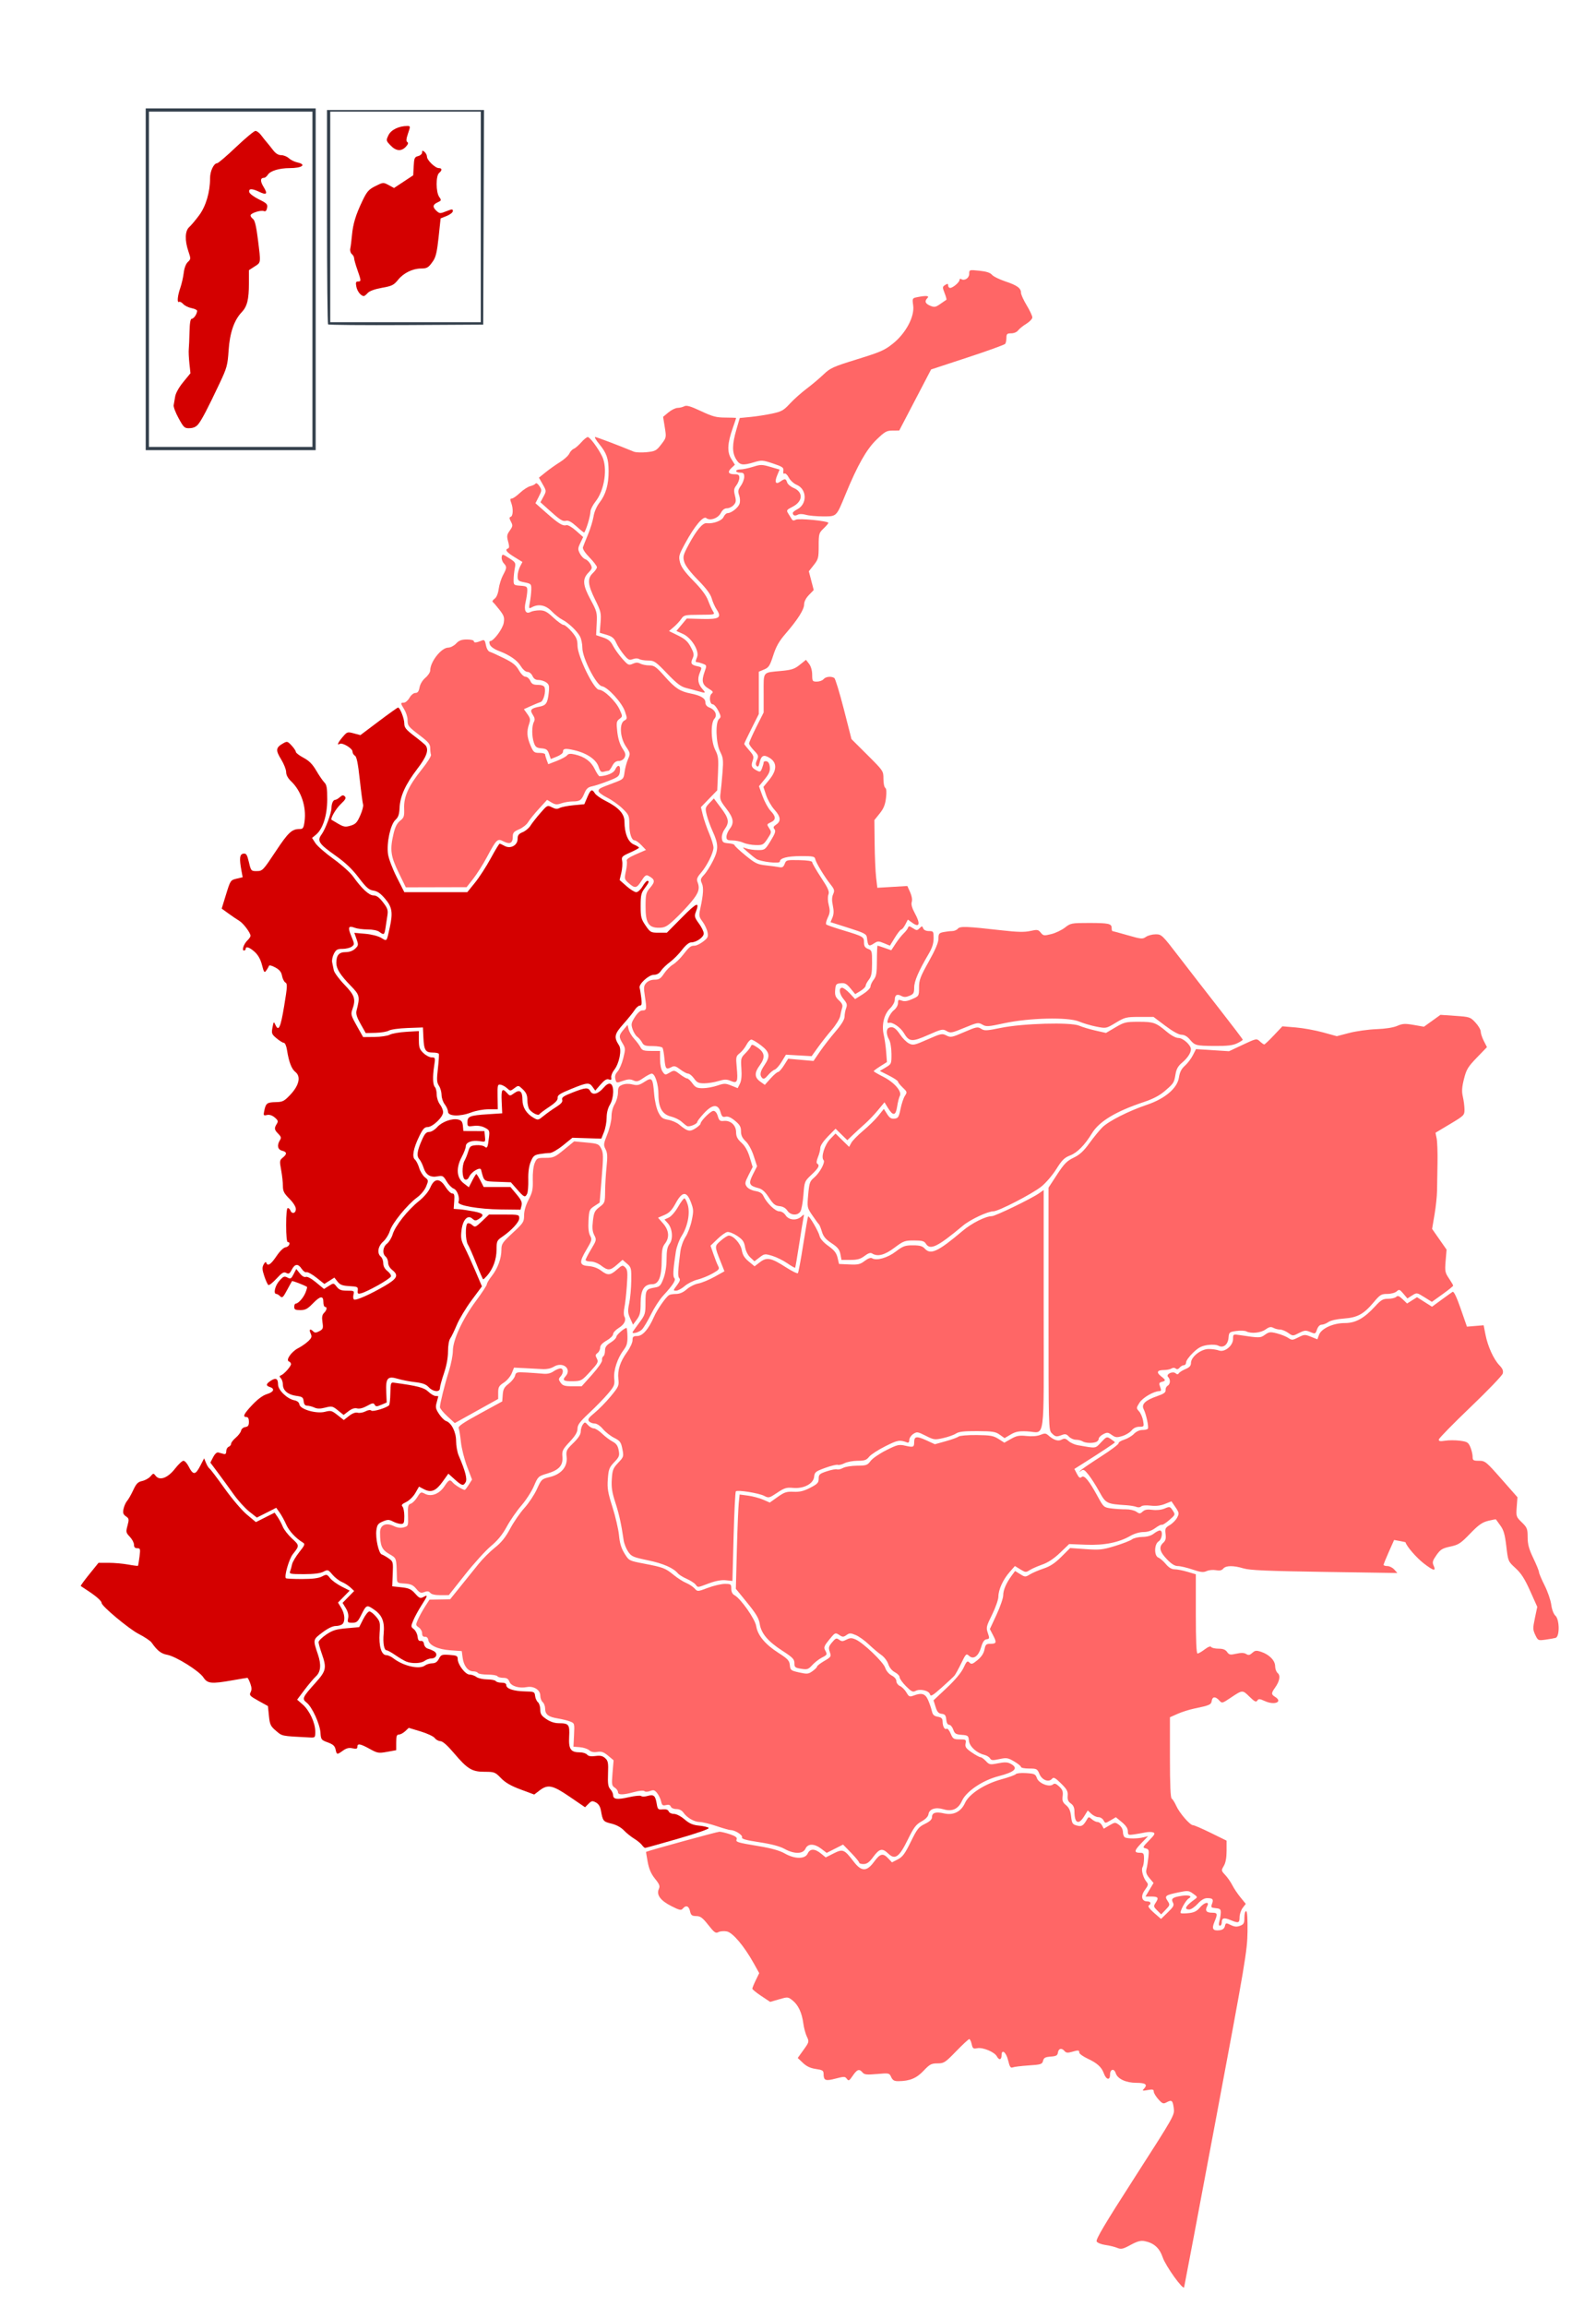 <?xml version="1.0" encoding="UTF-8" standalone="no"?>
<!-- Created with Inkscape (http://www.inkscape.org/) -->

<svg
   xmlns:dc="http://purl.org/dc/elements/1.1/"
   xmlns:cc="http://creativecommons.org/ns#"
   xmlns:rdf="http://www.w3.org/1999/02/22-rdf-syntax-ns#"
   xmlns:svg="http://www.w3.org/2000/svg"
   xmlns="http://www.w3.org/2000/svg"
   xmlns:sodipodi="http://sodipodi.sourceforge.net/DTD/sodipodi-0.dtd"
   xmlns:inkscape="http://www.inkscape.org/namespaces/inkscape"
   version="1.0"
   width="986"
   height="1424"
   id="svg2"
   sodipodi:version="0.32"
   inkscape:version="0.48.4 r9939"
   sodipodi:docname="pp.svg"
   inkscape:output_extension="org.inkscape.output.svg.inkscape">
  <sodipodi:namedview
     inkscape:window-height="776"
     inkscape:window-width="1271"
     inkscape:pageshadow="2"
     inkscape:pageopacity="0.0"
     guidetolerance="10.0"
     gridtolerance="10.0"
     objecttolerance="10.0"
     borderopacity="1.0"
     bordercolor="#666666"
     pagecolor="#ffffff"
     id="base"
     showgrid="false"
     inkscape:zoom="0.4588249"
     inkscape:cx="283.0769"
     inkscape:cy="476.064"
     inkscape:window-x="-8"
     inkscape:window-y="0"
     inkscape:current-layer="g2161"
     showguides="false"
     inkscape:guide-bbox="true"
     inkscape:window-maximized="0"
     inkscape:object-paths="true"
     inkscape:snap-bbox="true"
     inkscape:snap-smooth-nodes="true"
     inkscape:snap-midpoints="false" />
  <defs
     id="defs5">
    <inkscape:perspective
       sodipodi:type="inkscape:persp3d"
       inkscape:vp_x="0 : 712 : 1"
       inkscape:vp_y="0 : 1000 : 0"
       inkscape:vp_z="986 : 712 : 1"
       inkscape:persp3d-origin="493 : 474.66667 : 1"
       id="perspective78" />
  </defs>
  <g
     transform="translate(3.777,3.777)"
     id="g2161">
    <g
       id="Re_Sur"
       inkscape:label="Regional Suroccidente">
      <path
         d="m 216.875,865.677 c 1.433,0.375 3.731,-0.212 6.142,-1.567 3.25,-1.827 3.981,-1.939 4.668,-0.72 0.704,1.248 1.267,1.255 4.131,0.048 l 3.316,-1.397 -0.292,-6.508 c -0.388,-8.629 0.849,-10.032 7.171,-8.132 2.469,0.742 7.261,1.67 10.648,2.062 4.63,0.536 6.72,1.311 8.424,3.125 2.738,2.915 6.918,3.27 6.918,0.588 0,-1.004 1.125,-5.132 2.5,-9.175 1.591,-4.676 2.5,-9.57 2.5,-13.453 0,-3.576 0.572,-6.92 1.383,-8.077 0.761,-1.086 2.607,-4.898 4.104,-8.473 1.497,-3.574 5.59,-10.362 9.095,-15.084 l 6.374,-8.586 -4.01,-9.414 c -2.205,-5.178 -5.189,-11.725 -6.631,-14.55 -2.231,-4.371 -2.528,-5.934 -1.995,-10.5 0.777,-6.658 3.811,-9.961 6.727,-7.322 1.481,1.34 2.093,1.387 3.838,0.297 3.841,-2.399 3.176,-3.557 -2.712,-4.719 -3.12,-0.616 -7.247,-1.232 -9.172,-1.37 l -3.5,-0.251 0.34,-4.75 c 0.272,-3.803 0.026,-4.75 -1.237,-4.75 -0.868,0 -2.714,-1.8 -4.103,-4 -3.567,-5.65 -6.895,-5.562 -9.41,0.25 -1.156,2.672 -3.835,5.85 -7.214,8.56 -6.811,5.46 -14.507,15.228 -16.047,20.366 -0.653,2.178 -2.231,4.782 -3.508,5.786 -2.648,2.083 -3.066,6.175 -0.821,8.038 0.825,0.685 1.5,2.363 1.5,3.729 0,1.458 1.032,3.296 2.5,4.45 4.168,3.278 3.225,5.31 -4.577,9.866 -9.034,5.276 -17.792,9.154 -18.994,8.411 -0.515,-0.318 -0.661,-1.676 -0.324,-3.017 0.581,-2.316 0.385,-2.439 -3.924,-2.439 -3.603,0 -4.926,-0.496 -6.433,-2.412 -1.895,-2.409 -1.902,-2.409 -4.874,-0.527 l -2.977,1.885 -4.861,-4.017 c -2.922,-2.415 -5.467,-3.785 -6.38,-3.434 -0.934,0.358 -2.362,-0.474 -3.706,-2.16 l -2.187,-2.743 -1.666,3.221 c -1.482,2.866 -1.903,3.094 -3.817,2.07 -1.871,-1.001 -2.518,-0.741 -4.966,1.999 -2.677,2.996 -3.867,8.119 -1.886,8.119 0.511,0 1.578,0.649 2.372,1.443 1.258,1.258 1.801,0.776 4.225,-3.75 1.53,-2.856 2.933,-5.376 3.118,-5.6 0.275,-0.332 7.87,2.603 9.242,3.571 0.212,0.149 -0.214,1.748 -0.945,3.553 C 183.616,797.486 180.459,801 178.847,801 178.381,801 178,801.9 178,803 c 0,1.645 0.666,2 3.75,1.999 3.061,-7.2e-4 4.463,-0.736 7.629,-4 C 194.063,796.171 196,795.879 196,800 c 0,1.65 0.45,3 1,3 1.508,0 1.201,1.942 -0.589,3.732 -1.183,1.183 -1.43,2.652 -0.967,5.742 0.56,3.736 0.367,4.289 -1.931,5.519 -1.962,1.05 -2.827,1.093 -3.733,0.187 -1.947,-1.947 -2.808,-1.336 -1.662,1.179 0.908,1.992 0.693,2.73 -1.385,4.75 -1.353,1.315 -4.195,3.292 -6.316,4.391 -4.237,2.198 -7.843,7.423 -5.667,8.213 0.688,0.249 1.25,0.983 1.25,1.631 0,1.399 -4.34,6.252 -6.197,6.93 -1.044,0.381 -1.054,0.74 -0.053,1.801 0.688,0.729 1.25,2.515 1.25,3.97 0,3.564 3.182,6.211 8.286,6.893 3.688,0.492 4.254,0.906 4.53,3.312 0.221,1.916 0.888,2.75 2.203,2.75 1.038,0 3.008,0.511 4.379,1.136 1.834,0.836 3.629,0.845 6.797,0.037 4.03,-1.029 4.528,-0.919 7.805,1.725 l 3.5,2.823 3.043,-2.321 c 2.051,-1.565 3.789,-2.126 5.332,-1.722 z m 41.684,155.854 c 1.068,-0.807 2.968,-1.482 4.223,-1.5 3.038,-0.042 4.104,-2.938 1.623,-4.406 -1.047,-0.619 -2.804,-1.37 -3.904,-1.667 -1.1,-0.297 -2.145,-1.547 -2.323,-2.777 -0.209,-1.444 -0.917,-2.138 -2,-1.959 -1.206,0.199 -1.766,-0.566 -1.995,-2.723 -0.175,-1.65 -1.205,-3.69 -2.289,-4.534 -1.885,-1.467 -1.9,-1.705 -0.336,-5.449 0.9,-2.153 3.167,-6.309 5.039,-9.236 4.002,-6.257 4.114,-6.732 1.218,-5.182 -1.92,1.028 -2.541,0.772 -5.115,-2.109 -2.448,-2.74 -3.853,-3.378 -8.551,-3.884 l -5.622,-0.606 0.32,-7.623 c 0.31,-7.393 0.234,-7.683 -2.513,-9.607 -1.558,-1.092 -3.48,-2.19 -4.271,-2.44 -1.892,-0.599 -3.976,-10.048 -3.311,-15.007 0.443,-3.303 1.059,-4.134 3.969,-5.35 3.012,-1.259 3.804,-1.253 6.313,0.044 1.578,0.816 3.791,1.483 4.918,1.483 1.782,0 2.05,-0.628 2.05,-4.8 0,-2.64 -0.516,-5.316 -1.146,-5.946 -0.862,-0.862 -0.298,-1.551 2.272,-2.776 1.93,-0.92 4.403,-3.342 5.681,-5.562 l 2.263,-3.932 3.073,1.589 c 4.421,2.286 7.379,1.097 11.484,-4.616 l 3.589,-4.995 3.895,3.519 c 4.463,4.032 5.423,4.259 6.835,1.62 1.019,-1.903 -0.333,-6.976 -4.348,-16.319 C 278.719,892.737 278,888.715 278,885.844 c 0,-5.619 -2.888,-11.326 -6.288,-12.425 -0.984,-0.318 -2.892,-2.246 -4.241,-4.285 -2.11,-3.189 -2.314,-4.19 -1.462,-7.164 C 266.554,860.069 267,858.398 267,858.257 267,858.115 266.237,858 265.305,858 c -0.932,0 -2.944,-1.196 -4.47,-2.658 -2.636,-2.526 -6.49,-3.531 -21.335,-5.567 -1.821,-0.25 -2.011,0.333 -2.118,6.51 -0.065,3.731 -0.423,7.09 -0.796,7.463 -1.632,1.632 -10.072,4.167 -10.95,3.289 -0.578,-0.578 -1.961,-0.403 -3.632,0.461 -1.484,0.767 -3.648,1.147 -4.809,0.843 -1.369,-0.358 -3.249,0.339 -5.349,1.982 l -3.238,2.534 -3.84,-3.041 c -3.537,-2.801 -4.153,-2.962 -7.801,-2.036 -5.334,1.354 -15.312,-1.523 -15.772,-4.548 -0.197,-1.293 -1.321,-2.208 -3.168,-2.577 C 173.611,859.772 168,854.345 168,850.955 c 0,-3.703 -1.354,-4.425 -4.472,-2.382 -3.049,1.998 -3.195,3.08 -0.528,3.927 3.202,1.016 2.318,3.088 -1.851,4.337 -2.469,0.74 -5.698,3.107 -9,6.598 C 146.841,869.048 145.9,871 148.5,871 c 0.992,0 1.5,0.992 1.5,2.93 0,2.273 -0.502,3.002 -2.24,3.25 -1.248,0.178 -2.4,1.162 -2.602,2.22 -0.199,1.045 -1.667,2.998 -3.26,4.339 -1.594,1.341 -2.898,3.025 -2.898,3.742 0,0.717 -0.675,1.563 -1.5,1.88 -0.825,0.317 -1.5,1.542 -1.5,2.724 0,1.568 -0.473,2.014 -1.75,1.653 -0.963,-0.272 -2.41,-0.662 -3.217,-0.867 -0.87,-0.221 -2.155,0.979 -3.158,2.947 l -1.691,3.319 4.658,6.225 c 2.562,3.424 6.905,9.388 9.652,13.252 2.747,3.865 7.114,8.699 9.705,10.743 l 4.71,3.716 5.988,-3.023 5.988,-3.023 2.094,2.941 c 1.152,1.618 2.979,4.94 4.059,7.383 1.78,4.024 5.921,8.5 10.313,11.146 1.464,0.882 1.198,1.58 -2.255,5.92 -2.153,2.706 -4.149,6.081 -4.435,7.5 -0.287,1.419 -0.826,3.368 -1.198,4.33 -0.615,1.589 0.168,1.75 8.48,1.75 6.145,0 10.102,-0.489 12.03,-1.486 2.777,-1.436 2.965,-1.377 5.595,1.75 1.497,1.78 4.116,3.823 5.82,4.54 1.704,0.717 4.121,2.265 5.372,3.44 l 2.274,2.137 -3.586,3.672 -3.586,3.672 2.01,3.306 c 1.337,2.199 1.821,4.254 1.444,6.137 -0.525,2.623 -0.337,2.832 2.538,2.832 2.65,0 3.418,-0.622 5.246,-4.25 3.529,-7.003 3.614,-7.042 8.309,-3.812 4.954,3.409 6.546,7.468 5.835,14.876 -0.548,5.699 0.265,10.186 1.845,10.186 0.578,0 3.022,1.356 5.431,3.014 2.409,1.658 5.415,3.429 6.68,3.937 3.539,1.42 9.204,1.211 11.359,-0.419 z M 191,1065.127 c 0,-5.313 -3.588,-13.015 -7.751,-16.638 l -3.46,-3.011 4.512,-5.989 c 2.482,-3.294 5.679,-7.08 7.105,-8.414 2.988,-2.792 3.378,-7.171 1.211,-13.576 -3.105,-9.178 -3.132,-9.047 2.714,-13.461 3.449,-2.604 6.402,-4.039 8.309,-4.039 1.628,0 3.499,-0.54 4.159,-1.2 1.801,-1.801 1.447,-6.345 -0.779,-10.005 l -1.979,-3.254 3.603,-3.69 3.604,-3.69 -5.026,-2.547 c -2.764,-1.401 -5.943,-3.713 -7.064,-5.137 -1.964,-2.497 -2.147,-2.534 -5.049,-1.033 -2.098,1.085 -5.856,1.557 -12.394,1.557 -5.161,0 -9.603,-0.22 -9.871,-0.488 -1.143,-1.143 1.941,-11.874 4.256,-14.811 4.204,-5.333 4.202,-5.38 -0.461,-9.679 -2.43,-2.24 -4.997,-5.524 -5.704,-7.298 -0.707,-1.774 -2.133,-4.456 -3.169,-5.96 l -1.883,-2.735 -5.788,2.922 -5.788,2.922 -5.595,-4.686 C 145.57,928.553 139.528,921.463 134.92,915 c -4.51,-6.325 -8.66,-11.797 -9.223,-12.16 -0.563,-0.363 -1.551,-1.938 -2.197,-3.5 l -1.174,-2.84 -2.148,4.182 c -3.258,6.343 -4.554,6.44 -7.563,0.568 -0.916,-1.788 -2.296,-3.25 -3.066,-3.25 -0.771,0 -3.122,2.21 -5.224,4.91 -4.456,5.724 -9.458,7.571 -11.917,4.403 -1.348,-1.737 -1.483,-1.724 -3.219,0.316 -0.997,1.171 -3.288,2.454 -5.092,2.85 -2.686,0.59 -3.694,1.615 -5.568,5.66 -1.259,2.717 -2.967,5.71 -3.797,6.65 -0.829,0.941 -1.809,3.129 -2.177,4.863 -0.539,2.539 -0.255,3.443 1.456,4.642 1.945,1.362 2.029,1.848 0.987,5.718 -1.064,3.95 -0.969,4.407 1.432,6.913 C 77.843,946.402 79,948.597 79,949.805 79,951.346 79.606,952 81.034,952 c 1.873,0 1.981,0.418 1.365,5.25 -0.368,2.888 -0.79,5.393 -0.937,5.569 -0.147,0.175 -2.868,-0.162 -6.048,-0.75 C 72.234,961.481 66.81,961 63.359,961 l -6.273,0 -5.68,7.03 c -3.124,3.866 -5.506,7.146 -5.293,7.287 0.213,0.141 2.397,1.59 4.853,3.22 C 55.956,981.847 59,984.598 59,985.797 c 0,1.929 16.89,16.018 22.887,19.091 3.637,1.864 7.218,4.251 7.958,5.305 3.534,5.036 5.913,6.904 9.656,7.582 5.386,0.976 19.739,9.936 22.387,13.975 2.526,3.853 4.883,4.081 18.112,1.75 4.675,-0.824 8.747,-1.498 9.049,-1.499 0.302,-8e-4 1.113,1.559 1.803,3.466 0.908,2.512 0.961,4.015 0.19,5.455 -0.948,1.77 -0.42,2.344 4.828,5.251 l 5.891,3.264 0.606,6.032 c 0.543,5.406 0.996,6.365 4.37,9.242 3.934,3.355 3.073,3.183 20.514,4.094 3.722,0.194 3.75,0.167 3.75,-3.677 z m 224.213,66.162 c 12.197,-3.524 19.409,-6.067 18.835,-6.641 -0.512,-0.512 -3.191,-1.148 -5.954,-1.413 -3.845,-0.369 -5.949,-1.275 -8.968,-3.859 -2.306,-1.974 -5.034,-3.376 -6.567,-3.376 -1.444,0 -2.889,-0.695 -3.216,-1.547 -0.398,-1.037 -1.614,-1.449 -3.686,-1.25 -2.875,0.276 -3.137,0.03 -3.726,-3.504 -0.839,-5.033 -1.829,-5.876 -5.621,-4.788 -1.71,0.49 -3.492,0.521 -3.96,0.067 -0.468,-0.453 -3.89,-0.136 -7.604,0.705 -7.318,1.657 -9.747,1.327 -9.747,-1.323 0,-0.936 -0.771,-2.555 -1.714,-3.597 -1.37,-1.514 -1.655,-3.44 -1.422,-9.603 0.255,-6.725 0.03,-7.947 -1.763,-9.569 -1.555,-1.407 -3.026,-1.73 -6.039,-1.326 -2.735,0.367 -4.347,0.096 -5.145,-0.865 -0.639,-0.77 -2.595,-1.4 -4.348,-1.4 -5.766,0 -7.111,-1.911 -6.718,-9.548 0.394,-7.664 -0.172,-8.413 -6.368,-8.437 -2.634,-0.01 -5.303,-0.889 -7.75,-2.551 -3.059,-2.079 -3.732,-3.139 -3.732,-5.878 0,-1.838 -0.648,-3.88 -1.441,-4.537 -0.792,-0.658 -1.58,-2.4 -1.75,-3.873 -0.295,-2.554 -0.585,-2.683 -6.309,-2.804 -6.951,-0.148 -11.5,-1.67 -11.5,-3.848 0,-1.021 -0.972,-1.525 -2.941,-1.525 -1.618,0 -3.219,-0.45 -3.559,-1 -0.34,-0.55 -2.729,-1.014 -5.309,-1.032 -2.58,-0.017 -5.564,-0.693 -6.632,-1.5 -1.068,-0.807 -2.964,-1.468 -4.214,-1.468 -2.629,0 -7.345,-6.186 -7.345,-9.636 0,-1.9 -0.639,-2.215 -5.104,-2.518 -4.714,-0.32 -5.212,-0.136 -6.526,2.404 -1.014,1.961 -2.203,2.759 -4.146,2.782 -1.498,0.018 -3.521,0.636 -4.494,1.375 -3.432,2.604 -13.404,0.292 -19.615,-4.548 -1.312,-1.022 -3.218,-1.859 -4.237,-1.859 -3.007,0 -4.711,-5.606 -4.138,-13.614 0.462,-6.459 0.306,-7.179 -2.21,-10.169 C 227.041,992.448 225.195,991 224.428,991 c -0.767,0 -2.502,2.186 -3.856,4.857 l -2.461,4.857 -7.806,0.687 c -6.475,0.57 -8.615,1.233 -12.554,3.893 -2.611,1.763 -4.734,3.881 -4.717,4.706 0.017,0.825 0.901,3.975 1.965,7 3.144,8.938 2.778,10.662 -3.829,18.014 -8.148,9.067 -8.527,9.919 -5.477,12.318 3.351,2.636 8.168,13.142 8.52,18.581 0.271,4.192 0.496,4.489 4.498,5.943 3.251,1.181 4.354,2.171 4.829,4.337 0.738,3.358 0.849,3.376 4.565,0.73 2.135,-1.52 3.718,-1.901 5.904,-1.421 2.333,0.512 2.988,0.31 2.988,-0.923 0,-2.245 1.769,-1.946 7.636,1.289 4.812,2.653 5.491,2.768 10.75,1.815 l 5.614,-1.018 0,-4.833 c 0,-3.866 0.337,-4.833 1.686,-4.833 0.927,0 2.674,-0.929 3.883,-2.064 l 2.197,-2.064 7.367,2.227 c 4.052,1.225 7.955,3.054 8.674,4.064 0.719,1.01 2.294,1.877 3.5,1.926 1.429,0.058 4.309,2.586 8.262,7.25 8.438,9.956 11.222,11.661 19.043,11.661 6.028,0 6.488,0.178 10.102,3.901 2.731,2.814 6.122,4.77 12.168,7.018 l 8.382,3.117 3.301,-2.518 c 5.162,-3.937 8.035,-3.333 18.665,3.926 l 9.437,6.444 2.131,-2.131 c 1.883,-1.883 2.416,-1.979 4.578,-0.822 1.633,0.874 2.66,2.516 3.088,4.938 1.157,6.541 1.449,6.908 6.455,8.109 3.031,0.727 5.915,2.283 7.711,4.16 1.578,1.649 4.444,3.959 6.369,5.133 1.925,1.174 4.088,2.942 4.807,3.93 0.719,0.988 1.607,1.796 1.974,1.796 0.367,0 9.562,-2.57 20.433,-5.71 z"
         style="fill:#d40000;fill-opacity:1;stroke:none;stroke-opacity:1"
         id="path2402" />
    </g>
    <g
       id="Re_Cen"
       inkscape:label="Regional Centro">
      <g
         id="g3190">
        <path
           d="m 530.342,771.552 c 2.27,-1.731 3.641,-2.175 4.683,-1.515 3.359,2.124 7.723,1.003 13.762,-3.537 5.571,-4.188 6.409,-4.5 12.091,-4.5 5.021,0 6.326,0.355 7.353,2 2.625,4.203 7.166,1.993 22.901,-11.146 C 595.683,749.055 606.447,744 609.987,744 613.064,744 633.795,733.309 639.5,728.78 c 2.765,-2.195 6.916,-7.025 9.287,-10.806 3.541,-5.647 5.039,-7.124 8.606,-8.486 4.341,-1.658 9.036,-6.426 13.418,-13.626 4.485,-7.369 14.727,-13.547 31.997,-19.298 5.733,-1.909 9.757,-4.015 12.998,-6.801 5.605,-4.818 5.776,-5.087 6.667,-10.496 0.498,-3.021 1.603,-4.988 3.863,-6.874 3.456,-2.884 5.574,-6.046 5.63,-8.404 0.06,-2.554 -4.82,-6.99 -7.691,-6.99 -1.608,0 -4.435,-1.505 -7.21,-3.839 C 710.32,627.49 708.935,627 699.637,627 c -7.887,0 -8.91,0.246 -14.316,3.443 L 679.5,633.886 673,632.42 c -3.575,-0.806 -8.102,-2.161 -10.061,-3.01 -5.215,-2.261 -34.799,-1.436 -48.379,1.349 -8.893,1.823 -10.179,1.882 -12.208,0.552 -2.087,-1.367 -2.92,-1.204 -10.453,2.053 -7.643,3.304 -8.372,3.443 -10.993,2.087 -2.634,-1.362 -3.353,-1.212 -11.607,2.43 -8.169,3.604 -8.996,3.781 -11.553,2.472 -1.515,-0.775 -3.915,-3.163 -5.333,-5.306 -2.774,-4.191 -4.541,-5.319 -6.913,-4.409 -1.875,0.72 -1.875,4.081 0,7.362 0.807,1.412 1.445,5.234 1.465,8.784 0.035,6.176 -0.026,6.32 -3.589,8.422 l -3.624,2.138 5.624,2.844 c 3.093,1.564 5.624,3.249 5.624,3.743 0,0.495 1.311,2.137 2.914,3.65 2.766,2.611 2.835,2.872 1.35,5.138 -0.86,1.313 -2.075,4.951 -2.7,8.084 -1.002,5.027 -1.44,5.733 -3.718,6.001 -1.982,0.233 -3.047,-0.43 -4.583,-2.856 l -2,-3.159 -3.382,4.22 c -1.86,2.321 -6.082,6.47 -9.382,9.219 -3.3,2.75 -6.604,6.126 -7.343,7.502 l -1.343,2.503 -4.203,-4.125 -4.203,-4.125 -3.324,3.429 c -3.405,3.513 -5.807,11.188 -4.063,12.983 1.227,1.263 -2.345,7.857 -5.859,10.814 -2.632,2.214 -2.996,3.265 -3.634,10.469 -0.702,7.931 -0.677,8.054 2.631,12.914 1.837,2.699 3.628,5.132 3.98,5.407 0.352,0.275 1.177,2.302 1.835,4.505 0.913,3.058 2.328,4.755 5.985,7.175 3.788,2.506 4.93,3.917 5.46,6.745 l 0.671,3.575 5.521,0 c 4.317,0 6.221,-0.534 8.73,-2.448 z M 392,800.62 C 392,792.515 394.186,789 399.225,789 c 3.963,0 5.768,-4.583 5.797,-14.718 0.018,-6.181 0.424,-8.296 1.978,-10.282 2.958,-3.782 2.552,-8.302 -1.123,-12.487 l -3.123,-3.557 3.938,-1.682 c 3.031,-1.294 4.633,-2.96 6.954,-7.228 4.046,-7.441 6.763,-7.632 9.41,-0.658 1.681,4.428 1.73,5.489 0.517,11.274 -0.736,3.512 -2.464,8.086 -3.839,10.165 -1.375,2.078 -2.793,6.005 -3.15,8.726 -1.588,12.098 -1.739,15.692 -0.701,16.73 0.772,0.772 0.359,2.023 -1.452,4.398 -2.408,3.158 -2.433,3.319 -0.516,3.319 1.109,0 3.494,-1.279 5.301,-2.843 1.807,-1.564 5.34,-3.349 7.852,-3.968 2.512,-0.619 6.671,-2.301 9.242,-3.738 4.14,-2.314 4.551,-2.843 3.595,-4.629 -0.594,-1.109 -1.898,-4.396 -2.898,-7.303 l -1.819,-5.286 4.156,-4.024 c 2.286,-2.213 5.056,-4.205 6.156,-4.426 1.1,-0.221 3.872,0.856 6.16,2.394 3.38,2.272 4.288,3.558 4.846,6.859 0.411,2.43 1.717,5.019 3.252,6.442 l 2.566,2.379 3.135,-2.391 c 3.005,-2.292 3.329,-2.333 7.839,-0.975 2.587,0.779 6.761,2.831 9.274,4.56 2.513,1.729 4.709,2.988 4.88,2.798 0.171,-0.191 1.277,-6.646 2.459,-14.346 1.182,-7.7 2.394,-15.113 2.694,-16.473 0.524,-2.375 0.47,-2.404 -1.358,-0.75 -2.887,2.612 -7.687,2.226 -9.654,-0.777 -0.986,-1.504 -2.583,-2.5 -4.011,-2.5 -2.464,0 -7.814,-5.224 -9.789,-9.557 -0.734,-1.61 -2.228,-2.51 -4.928,-2.966 -2.214,-0.374 -4.492,-1.535 -5.314,-2.709 -1.288,-1.839 -1.172,-2.581 1.111,-7.086 l 2.55,-5.032 -1.814,-5.991 c -1.226,-4.048 -2.881,-6.962 -5.105,-8.986 -2.534,-2.306 -3.299,-3.822 -3.323,-6.585 -0.037,-4.269 -3.441,-7.33 -7.649,-6.879 -2.285,0.245 -2.847,-0.211 -3.654,-2.961 -0.607,-2.067 -1.592,-3.25 -2.706,-3.25 -1.716,0 -7.959,6.226 -7.959,7.937 0,0.477 -1.44,1.779 -3.2,2.893 -3.506,2.22 -4.868,1.895 -10.015,-2.385 -1.493,-1.242 -4.543,-2.566 -6.777,-2.944 -3.423,-0.578 -4.373,-1.298 -6.046,-4.576 -1.148,-2.25 -2.249,-7.024 -2.613,-11.325 -0.846,-10.004 -1.287,-10.554 -6.022,-7.499 -3.209,2.071 -4.393,2.328 -7.327,1.59 -2.228,-0.56 -4.5,-0.491 -6.25,0.189 -2.324,0.903 -2.751,1.653 -2.754,4.844 -0.002,2.076 -0.902,5.248 -2,7.049 -1.208,1.982 -1.996,5.037 -1.996,7.739 0,2.464 -1.152,7.344 -2.571,10.888 -2.364,5.906 -2.453,6.651 -1.106,9.261 1.159,2.246 1.29,4.506 0.625,10.838 -0.462,4.4 -0.864,11.209 -0.894,15.131 -0.052,6.909 -0.16,7.212 -3.453,9.724 -2.974,2.268 -3.484,3.331 -4.085,8.504 -0.513,4.421 -0.301,6.656 0.84,8.863 1.465,2.833 1.388,3.182 -1.915,8.665 -1.893,3.142 -3.441,6.14 -3.441,6.663 0,0.522 1.42,0.95 3.156,0.95 1.825,0 4.537,1.054 6.433,2.5 4.226,3.223 5.602,3.149 9.789,-0.527 l 3.448,-3.027 2.746,2.362 c 2.602,2.238 2.74,2.792 2.638,10.623 -0.059,4.544 -0.624,10.748 -1.255,13.788 -0.987,4.755 -0.904,6.068 0.598,9.397 l 1.745,3.87 2.351,-3.187 C 391.589,808.169 392,806.389 392,800.62 z m -88,55.305 c 0,-3.361 0.486,-4.222 3.48,-6.166 1.914,-1.243 4.115,-3.834 4.892,-5.759 l 1.412,-3.5 6.358,0.309 c 3.497,0.17 8.383,0.432 10.858,0.583 2.911,0.177 5.501,-0.335 7.335,-1.45 5.626,-3.421 11.42,1.356 7.243,5.971 -2.191,2.42 -1.077,3.105 4.838,2.973 4.863,-0.108 5.314,-0.364 10.413,-5.917 4.829,-5.26 5.216,-6.016 4.123,-8.058 -0.999,-1.867 -0.927,-2.458 0.421,-3.443 0.895,-0.654 1.627,-2.139 1.627,-3.299 0,-1.413 1.318,-2.862 3.992,-4.39 2.196,-1.254 3.996,-3.031 4,-3.948 0.004,-0.918 1.532,-2.61 3.394,-3.761 3.587,-2.217 4.877,-4.848 3.545,-7.229 -0.444,-0.794 -0.428,-3.22 0.035,-5.392 0.464,-2.172 1.148,-8.267 1.52,-13.546 0.581,-8.234 0.439,-9.835 -0.998,-11.272 -1.567,-1.567 -1.898,-1.48 -5.117,1.347 -4.166,3.657 -5.728,3.75 -9.876,0.587 -1.987,-1.516 -4.851,-2.554 -7.586,-2.75 -5.82,-0.417 -6.076,-2.251 -1.407,-10.088 3.387,-5.685 3.564,-6.359 2.287,-8.695 -0.927,-1.696 -1.257,-4.777 -1,-9.33 0.361,-6.391 0.579,-6.926 3.64,-8.932 l 3.256,-2.134 1.253,-15.18 c 1.108,-13.421 1.072,-15.53 -0.307,-18.197 -1.464,-2.832 -2.023,-3.06 -9.129,-3.726 l -7.569,-0.709 -6.213,5.088 C 338.986,710.609 338.101,711 333.203,711 c -5.046,0 -5.372,0.159 -6.671,3.269 -0.802,1.921 -1.282,6.148 -1.162,10.25 0.173,5.93 -0.216,7.787 -2.583,12.333 -1.789,3.435 -2.787,6.893 -2.787,9.656 0,4.046 -0.421,4.695 -7,10.786 -6.413,5.937 -7,6.816 -7,10.468 0,5.323 -2.309,11.578 -5.988,16.223 -1.657,2.092 -3.012,4.362 -3.012,5.045 0,0.683 -3.019,5.296 -6.71,10.253 C 282.052,810.346 276,823.419 276,830.15 c 0,2.611 -1.106,8.258 -2.459,12.549 -2.626,8.331 -5.502,19.891 -5.526,22.211 -0.008,0.775 2.05,3.305 4.574,5.622 l 4.589,4.213 13.411,-7.456 13.411,-7.456 0,-3.907 z m 369.418,30.468 C 674.288,886.059 675,885.174 675,884.425 c 0,-0.749 1.231,-2.006 2.735,-2.794 2.454,-1.286 3.003,-1.242 5.341,0.423 2.266,1.614 3.117,1.702 6.515,0.675 2.15,-0.65 4.729,-2.205 5.731,-3.455 1.159,-1.446 2.904,-2.274 4.795,-2.274 2.887,0 2.954,-0.108 2.304,-3.75 -0.368,-2.062 -1.491,-4.656 -2.497,-5.763 -1.774,-1.953 -1.765,-2.111 0.289,-5.357 1.982,-3.13 8.908,-7.131 12.344,-7.131 1.085,0 1.175,-0.572 0.407,-2.591 -0.838,-2.205 -0.686,-2.669 1.025,-3.117 2.593,-0.678 2.534,-1.092 -0.5,-3.478 -3.074,-2.418 -2.414,-3.809 1.819,-3.829 1.755,-0.008 3.851,-0.433 4.657,-0.943 0.908,-0.574 1.905,-0.563 2.617,0.028 0.761,0.632 1.576,0.443 2.406,-0.557 C 725.68,839.681 726.865,839 727.622,839 728.38,839 729,838.194 729,837.208 c 0,-0.985 1.913,-3.635 4.25,-5.888 3.305,-3.185 5.298,-4.245 8.962,-4.764 2.794,-0.396 5.532,-0.229 6.727,0.411 3.053,1.634 5.9,-0.605 6.263,-4.928 0.284,-3.376 0.505,-3.568 4.798,-4.162 2.475,-0.343 5.258,-0.23 6.184,0.25 2.973,1.541 8.892,0.955 11.885,-1.176 2.246,-1.599 3.309,-1.819 4.839,-1 1.078,0.577 2.933,1.049 4.122,1.049 1.189,0 3.451,0.918 5.027,2.04 2.851,2.03 2.884,2.031 6.678,0.095 3.361,-1.715 4.186,-1.788 6.968,-0.618 3.06,1.286 3.187,1.238 4.174,-1.595 0.625,-1.793 1.725,-2.922 2.848,-2.922 1.006,0 2.885,-0.739 4.174,-1.642 1.399,-0.98 5.22,-1.847 9.473,-2.149 8.491,-0.604 12.346,-2.706 18.546,-10.11 3.851,-4.6 4.667,-5.098 8.346,-5.098 2.271,0 4.833,-0.683 5.782,-1.542 1.555,-1.407 1.921,-1.284 4.178,1.397 l 2.473,2.939 2.913,-1.844 c 2.901,-1.837 2.933,-1.832 7.569,1.054 l 4.656,2.898 6.563,-4.701 c 3.61,-2.585 6.572,-4.975 6.582,-5.311 0.01,-0.336 -1.163,-2.352 -2.607,-4.48 -2.402,-3.54 -2.576,-4.46 -2.044,-10.813 l 0.582,-6.943 -4.474,-6.401 -4.474,-6.401 1.478,-8.676 c 0.813,-4.772 1.523,-11.376 1.577,-14.676 0.054,-3.3 0.185,-11.175 0.29,-17.5 0.105,-6.325 -0.133,-13.075 -0.528,-15 l -0.72,-3.5 8.97,-5.36 c 8.686,-5.19 8.969,-5.475 8.945,-9 -0.013,-2.002 -0.467,-5.558 -1.008,-7.903 -0.755,-3.274 -0.594,-5.813 0.695,-10.944 1.475,-5.873 2.436,-7.466 7.939,-13.162 l 6.261,-6.48 -1.931,-3.786 C 911.869,636.783 911,634.155 911,633.025 c 0,-1.13 -1.462,-3.629 -3.25,-5.554 -3.14,-3.382 -3.559,-3.521 -12.429,-4.13 l -9.179,-0.63 -5.106,3.668 -5.106,3.668 -6.315,-1.1 c -5.381,-0.937 -6.891,-0.849 -10.215,0.592 -2.423,1.051 -7.31,1.815 -12.901,2.016 -4.95,0.178 -12.466,1.227 -16.701,2.331 l -7.701,2.007 -8.574,-2.359 c -4.716,-1.297 -12.28,-2.668 -16.811,-3.045 l -8.237,-0.686 -5.295,5.598 C 780.269,638.481 777.604,641 777.258,641 c -0.346,0 -1.558,-0.855 -2.693,-1.9 -2.038,-1.876 -2.171,-1.85 -10.564,2.088 l -8.5,3.988 -10.197,-0.652 -10.197,-0.652 -1.95,3.813 c -1.072,2.097 -3.288,5.002 -4.923,6.455 -2.141,1.903 -3.166,3.93 -3.663,7.245 -0.988,6.591 -8.581,13.064 -19.743,16.833 -11.358,3.835 -23.75,10.11 -27.616,13.984 -1.809,1.813 -5.409,6.221 -8,9.796 -3.521,4.858 -5.974,7.107 -9.711,8.904 -4.166,2.003 -5.876,3.745 -10.25,10.444 l -5.25,8.04 0,74.806 c 0,73.473 0.036,74.842 2,76.806 2.268,2.268 2.89,2.372 6.336,1.062 1.952,-0.742 2.832,-0.534 4.22,1 0.965,1.066 2.921,1.945 4.349,1.953 1.427,0.008 3.27,0.452 4.095,0.985 1.699,1.098 6.052,1.301 8.418,0.393 z M 434.227,973.671 c 4.151,-1.541 7.662,-2.187 10.379,-1.909 l 4.106,0.42 0.722,-27.341 c 0.397,-15.038 1.025,-27.63 1.394,-27.983 1.048,-1.003 14.188,1.099 17.464,2.793 2.827,1.462 3.139,1.388 8.074,-1.912 4.433,-2.964 5.763,-3.373 9.747,-2.996 6.607,0.626 12.639,-2.534 13.072,-6.848 0.287,-2.863 0.87,-3.333 6.814,-5.5 3.575,-1.303 7.091,-2.154 7.813,-1.889 0.722,0.264 2.612,-0.191 4.2,-1.012 1.588,-0.821 5.207,-1.493 8.043,-1.493 4.285,0 5.482,-0.415 7.089,-2.458 1.063,-1.352 5.584,-4.285 10.047,-6.519 7.774,-3.891 8.807,-4.065 13.558,-2.28 0.75,0.282 1.25,-0.363 1.25,-1.614 0,-1.146 1.087,-2.796 2.416,-3.667 2.266,-1.485 2.743,-1.417 7.695,1.092 5.017,2.542 5.554,2.614 10.804,1.439 3.039,-0.68 6.594,-1.937 7.9,-2.793 1.798,-1.178 5.011,-1.542 13.21,-1.497 9.395,0.051 11.232,0.342 13.827,2.19 l 2.992,2.13 3.78,-2.23 c 3.037,-1.792 5.021,-2.175 10.085,-1.947 C 642.272,880.366 641,889.633 641,804.865 l 0,-74.001 -2.75,1.946 C 633.514,736.16 611.133,747 608.951,747 605.154,747 596.574,751.308 591,756.013 575.653,768.967 571.175,771.061 567.5,767 c -1.392,-1.538 -3.08,-2 -7.313,-2 -4.846,0 -6.111,0.462 -10.595,3.871 -5.132,3.902 -11.895,5.795 -14.64,4.099 -0.811,-0.501 -2.522,0.125 -4.537,1.662 -2.786,2.125 -4.111,2.426 -9.541,2.167 l -6.306,-0.3 -0.904,-3.838 c -0.694,-2.947 -2.02,-4.64 -5.714,-7.294 -3.018,-2.168 -5.035,-4.464 -5.413,-6.162 -0.639,-2.866 -6.396,-12.68 -7.053,-12.023 -0.213,0.213 -1.579,8.021 -3.036,17.352 -1.457,9.331 -2.941,17.279 -3.298,17.664 -0.357,0.384 -3.713,-1.273 -7.46,-3.684 -9.085,-5.846 -11.715,-6.36 -15.967,-3.117 l -3.336,2.544 -3.605,-2.972 c -2.622,-2.162 -3.789,-4.057 -4.278,-6.954 -0.683,-4.041 -5.123,-9.017 -8.045,-9.017 -0.764,0 -2.991,1.407 -4.95,3.127 -3.926,3.447 -3.926,3.264 -0.014,13.136 l 2.284,5.763 -6.139,3.412 c -3.376,1.876 -7.879,3.73 -10.006,4.12 -2.127,0.39 -5.336,1.999 -7.132,3.575 -2.197,1.929 -4.367,2.872 -6.633,2.882 -1.852,0.008 -3.83,0.346 -4.394,0.75 -2.215,1.586 -7.302,8.975 -9.272,13.468 C 396.863,816.849 393.222,821 389.881,821 387.44,821 387,821.4 387,823.616 c 0,1.439 -1.515,4.701 -3.366,7.25 -4.286,5.9 -5.997,11.22 -5.378,16.712 0.457,4.057 0.149,4.753 -4.71,10.631 -2.859,3.46 -7.32,8.022 -9.912,10.14 -3.787,3.093 -4.485,4.125 -3.551,5.25 0.639,0.77 2.199,1.4 3.467,1.4 1.394,0 3.42,1.334 5.128,3.377 1.553,1.857 4.683,4.315 6.958,5.462 3.665,1.848 4.242,2.629 5.079,6.873 0.916,4.648 0.84,4.899 -2.587,8.538 -3.136,3.33 -3.577,4.467 -3.94,10.163 -0.317,4.98 0.164,8.165 2.155,14.25 2.331,7.125 3.702,13.341 5.177,23.475 0.291,2.001 1.531,5.121 2.755,6.934 2.046,3.029 3.035,3.463 12.226,5.374 9.45,1.965 15.714,4.697 18.52,8.078 0.684,0.825 3.098,2.321 5.362,3.325 2.265,1.004 4.735,2.574 5.49,3.488 1.686,2.042 0.887,2.106 8.355,-0.666 z M 283.5,968.32 c 5.5,-6.941 12.7,-14.874 16,-17.631 4.207,-3.514 7.143,-7.115 9.825,-12.052 2.104,-3.872 6.154,-9.724 9,-13.005 2.846,-3.281 6.334,-8.686 7.751,-12.012 2.52,-5.915 2.701,-6.084 8.259,-7.734 7.244,-2.15 9.821,-5.015 9.344,-10.387 -0.321,-3.613 0.113,-4.502 4.483,-9.19 3.509,-3.764 4.838,-5.997 4.838,-8.129 0,-2.359 1.431,-4.275 7.25,-9.711 3.987,-3.724 9.192,-9.066 11.566,-11.871 3.924,-4.637 4.275,-5.49 3.867,-9.404 -0.515,-4.941 2.04,-12.654 5.846,-17.644 1.918,-2.515 2.418,-4.316 2.327,-8.378 C 383.791,818.328 383.529,816 383.274,816 381.944,816 377,820.324 377,821.487 c 0,0.743 -1.575,2.324 -3.5,3.513 -2.68,1.656 -3.5,2.833 -3.5,5.023 0,1.573 -0.472,3.151 -1.048,3.507 -0.576,0.356 -0.917,1.418 -0.758,2.359 0.165,0.972 -2.496,4.823 -6.156,8.911 L 355.592,852 l -5.739,0 c -4.775,0 -5.998,-0.369 -7.276,-2.194 -1.357,-1.938 -1.364,-2.384 -0.057,-3.829 1.954,-2.159 1.889,-4.978 -0.116,-4.978 -0.878,0 -2.79,0.821 -4.25,1.823 -1.83,1.257 -3.897,1.699 -6.654,1.421 -2.2,-0.221 -6.814,-0.552 -10.253,-0.734 -5.869,-0.312 -6.29,-0.187 -6.847,2.034 -0.327,1.302 -2.099,3.515 -3.94,4.918 -2.704,2.062 -3.405,3.352 -3.653,6.723 l -0.307,4.172 -13.782,7.515 c -10.654,5.81 -13.633,7.869 -13.122,9.071 0.363,0.856 0.99,4.706 1.393,8.556 0.403,3.85 2.11,10.628 3.793,15.061 l 3.06,8.061 -2.019,3.189 C 284.712,914.565 283.6,916 283.352,916 c -1.146,0 -6.132,-3.03 -7.297,-4.434 -1.877,-2.262 -2.502,-1.999 -5.3,2.229 -3.114,4.705 -8.129,6.612 -12.023,4.572 -2.443,-1.28 -2.69,-1.17 -4.704,2.089 -1.169,1.892 -2.988,3.714 -4.041,4.048 -1.663,0.528 -1.887,1.477 -1.7,7.209 0.211,6.475 0.161,6.616 -2.63,7.383 -1.942,0.534 -3.917,0.27 -6.224,-0.829 -4.825,-2.301 -8.436,-0.601 -8.421,3.962 0.028,8.211 1.042,10.613 5.617,13.293 4.698,2.753 4.474,2.075 4.785,14.478 0.086,3.447 0.159,3.505 4.793,3.803 3.778,0.243 5.194,0.884 7.185,3.25 2.116,2.514 2.845,2.808 4.967,2.001 1.849,-0.703 2.795,-0.574 3.687,0.5 0.768,0.926 3.043,1.435 6.327,1.415 l 5.128,-0.03 10,-12.619 z m 673.75,39.029 c 2.606,-0.72 2.508,-11.353 -0.127,-13.737 -1.112,-1.006 -2.152,-3.771 -2.551,-6.782 -0.371,-2.796 -2.226,-8.165 -4.123,-11.931 C 948.552,971.132 947,967.463 947,966.747 c 0,-0.717 -1.575,-4.59 -3.5,-8.606 -2.721,-5.677 -3.502,-8.566 -3.511,-12.972 -0.01,-5.185 -0.317,-5.966 -3.603,-9.159 -3.483,-3.385 -3.578,-3.674 -3.14,-9.5 l 0.452,-6.009 -9.908,-11.25 C 914.319,898.496 913.709,898 909.941,898 906.391,898 906,897.749 906,895.468 c 0,-1.393 -0.625,-4.028 -1.389,-5.856 -1.242,-2.972 -1.922,-3.395 -6.423,-3.992 -2.769,-0.367 -6.868,-0.374 -9.111,-0.016 -3.136,0.502 -4.052,0.334 -3.966,-0.726 0.061,-0.758 8.817,-9.703 19.459,-19.878 10.641,-10.175 19.648,-19.542 20.014,-20.815 0.497,-1.728 -0.023,-3.034 -2.05,-5.15 -3.571,-3.727 -7.148,-11.587 -8.576,-18.843 l -1.149,-5.841 -5.158,0.428 -5.158,0.428 -3.863,-11.09 c -2.547,-7.311 -4.249,-10.856 -4.997,-10.403 -0.624,0.378 -3.74,2.6 -6.927,4.938 l -5.793,4.25 -4.632,-2.938 -4.632,-2.938 -3.067,1.942 -3.067,1.942 -2.764,-2.648 c -2.141,-2.052 -3.033,-2.379 -3.958,-1.455 -0.656,0.656 -2.894,1.193 -4.973,1.193 -3.221,0 -4.41,0.688 -8.05,4.662 -6.761,7.38 -12.13,10.341 -18.716,10.321 -7.144,-0.022 -14.526,3.345 -15.955,7.278 l -1.003,2.761 -3.951,-1.581 c -3.709,-1.484 -4.187,-1.461 -7.798,0.372 -3.596,1.825 -4.006,1.846 -6.289,0.32 -1.343,-0.898 -4.484,-2.152 -6.981,-2.787 -4.04,-1.027 -4.848,-0.934 -7.35,0.847 -2.88,2.05 -3.308,2.057 -15.478,0.233 -4.206,-0.63 -4.25,-0.605 -4.25,2.396 0,4.17 -5.237,8.418 -8.737,7.087 C 747.947,829.409 745.115,829 742.97,829 738.179,829 732,833.839 732,837.59 c 0,1.762 -0.881,2.751 -3.378,3.794 -1.858,0.776 -3.698,1.929 -4.089,2.562 -0.525,0.85 -1.063,0.859 -2.058,0.033 -1.856,-1.541 -6.229,0.667 -4.582,2.313 1.552,1.552 1.379,4.456 -0.323,5.408 -0.787,0.44 -1.349,1.646 -1.25,2.68 0.138,1.439 -1.107,2.323 -5.314,3.771 -7.278,2.506 -9.792,4.975 -8.211,8.063 1.505,2.94 3.23,10.936 2.584,11.981 -0.273,0.442 -1.802,0.804 -3.397,0.804 -1.749,0 -3.81,0.946 -5.191,2.384 -1.26,1.311 -3.967,2.918 -6.017,3.57 -2.05,0.652 -3.625,1.664 -3.5,2.249 0.125,0.585 -4.869,4.321 -11.096,8.303 -6.228,3.982 -11.853,7.838 -12.5,8.569 -0.967,1.092 -0.884,1.109 0.464,0.095 1.394,-1.048 2.091,-0.665 4.634,2.548 1.646,2.08 4.636,6.774 6.645,10.43 3.98,7.245 4.519,7.514 16.581,8.289 2.475,0.159 5.318,0.635 6.317,1.059 1.028,0.435 2.282,0.305 2.887,-0.3 0.635,-0.635 3.021,-0.838 5.874,-0.501 3.256,0.386 6.104,0.049 8.839,-1.046 l 4.035,-1.615 2.47,3.636 c 2.282,3.358 2.36,3.848 1.029,6.423 -0.793,1.533 -2.834,3.601 -4.536,4.597 -2.766,1.617 -3.043,2.201 -2.609,5.498 0.366,2.778 0.018,4.112 -1.41,5.405 -2.894,2.619 -2.276,5.487 2.189,10.156 2.84,2.97 4.887,4.25 6.795,4.25 1.502,0 5.557,0.954 9.011,2.121 5.112,1.726 6.749,1.908 8.798,0.974 1.384,-0.631 3.962,-0.876 5.728,-0.545 2.271,0.426 3.593,0.141 4.519,-0.974 1.636,-1.971 6.296,-2.013 12.613,-0.112 3.795,1.142 14.795,1.615 49.909,2.145 l 45.041,0.681 -1.905,-2.145 C 856.547,963.965 854.635,963 853.345,963 c -1.29,0 -2.347,-0.338 -2.349,-0.75 -0.002,-0.412 1.46,-4.037 3.25,-8.054 l 3.254,-7.304 3.5,0.643 c 1.925,0.354 3.519,0.715 3.542,0.804 0.638,2.466 6.79,9.569 11.281,13.025 6.139,4.724 7.776,5.045 6.016,1.182 -0.844,-1.852 -0.519,-2.977 1.817,-6.299 2.454,-3.49 3.627,-4.213 8.554,-5.274 5.093,-1.096 6.413,-1.957 12.223,-7.975 5.194,-5.38 7.454,-6.983 11.162,-7.917 2.557,-0.644 4.725,-1.038 4.818,-0.876 0.093,0.162 1.325,1.87 2.738,3.795 2.018,2.75 2.804,5.494 3.668,12.8 1.097,9.28 1.109,9.308 5.698,13.5 3.488,3.186 5.664,6.577 9.009,14.04 l 4.41,9.84 -1.453,6.907 c -1.321,6.28 -1.3,7.228 0.233,10.442 1.647,3.453 1.791,3.521 6.236,2.92 2.502,-0.338 5.337,-0.833 6.3,-1.099 z m -371.355,23.278 c 0.646,-0.778 2.53,-4.213 4.187,-7.634 2.879,-5.944 3.094,-6.144 4.87,-4.538 2.708,2.451 5.787,0.191 7.435,-5.456 0.93,-3.187 1.901,-4.588 3.328,-4.802 1.859,-0.278 1.92,-0.578 0.788,-3.87 -1.145,-3.33 -0.97,-4.087 2.636,-11.365 2.124,-4.289 3.872,-9.297 3.884,-11.13 0.028,-4.312 2.87,-10.502 6.96,-15.16 l 3.245,-3.696 3.34,2.065 c 3.069,1.897 3.531,1.939 5.69,0.525 1.292,-0.847 4.8,-2.402 7.796,-3.457 3.67,-1.292 7.28,-3.675 11.066,-7.304 l 5.62,-5.387 10.234,0.411 c 11.418,0.459 20.406,-1.323 27.615,-5.476 2.414,-1.39 5.713,-2.354 8.056,-2.354 2.648,0 5.08,-0.821 7.311,-2.467 1.839,-1.357 3.665,-2.268 4.057,-2.026 0.393,0.243 2.446,-1.056 4.562,-2.886 3.81,-3.294 3.832,-3.353 2.145,-5.927 -1.626,-2.482 -1.854,-2.537 -5.015,-1.216 -2.025,0.846 -4.95,1.164 -7.531,0.818 -3.09,-0.414 -4.697,-0.134 -6.003,1.049 -1.604,1.452 -2.002,1.461 -3.956,0.093 -1.195,-0.837 -4.094,-1.497 -6.444,-1.468 -2.349,0.029 -6.392,-0.221 -8.984,-0.556 -4.599,-0.595 -4.799,-0.768 -8.348,-7.261 -5.467,-10.003 -8.33,-13.489 -9.967,-12.131 -1.056,0.877 -1.692,0.458 -2.926,-1.929 l -1.577,-3.049 4.264,-2.685 C 675.915,893.006 685,887.003 685,886.637 c 0,-0.224 -1.138,-1.153 -2.528,-2.064 -2.472,-1.62 -2.604,-1.575 -5.993,2.018 -3.734,3.959 -2.781,3.842 -14.479,1.787 -1.925,-0.338 -4.47,-1.5 -5.656,-2.582 -1.754,-1.6 -2.546,-1.758 -4.25,-0.846 -2.22,1.188 -4.818,0.342 -8.319,-2.71 -1.449,-1.263 -2.213,-1.301 -4.786,-0.235 -1.91,0.791 -5.125,1.055 -8.547,0.702 -4.573,-0.472 -6.172,-0.176 -9.614,1.779 l -4.128,2.345 -3.6,-2.302 c -3.099,-1.981 -4.981,-2.317 -13.51,-2.405 -5.451,-0.056 -10.465,0.358 -11.143,0.921 -0.678,0.563 -4.255,1.861 -7.947,2.885 l -6.714,1.862 -5.379,-2.463 C 562.569,882.656 561,882.882 561,886.392 c 0,3.224 -0.509,3.443 -5.401,2.323 -4.029,-0.922 -4.92,-0.714 -11.887,2.776 -4.142,2.075 -8.486,5.063 -9.652,6.641 -1.932,2.614 -2.672,2.871 -8.34,2.903 -3.421,0.019 -7.322,0.646 -8.67,1.392 -1.347,0.746 -3.018,1.138 -3.713,0.872 -0.695,-0.267 -3.53,0.268 -6.3,1.188 -4.508,1.497 -5.037,1.978 -5.037,4.576 0,2.491 -0.745,3.287 -5.25,5.612 -3.992,2.06 -6.451,2.652 -10.262,2.473 -4.31,-0.203 -5.689,0.246 -9.853,3.206 l -4.842,3.442 -4.147,-1.799 c -2.281,-0.99 -6.472,-2.106 -9.314,-2.481 l -5.168,-0.681 -0.55,5.333 c -0.302,2.933 -0.829,16.027 -1.17,29.098 l -0.62,23.766 7.054,8.668 c 5.493,6.75 7.197,9.624 7.702,12.991 0.88,5.87 5.061,10.828 14,16.603 6.348,4.101 7.419,5.202 7.419,7.622 0,2.546 0.417,2.896 4.168,3.496 3.751,0.6 4.437,0.372 6.849,-2.268 1.474,-1.614 4.099,-3.668 5.832,-4.564 3.53,-1.825 3.573,-1.922 2.082,-4.707 -0.891,-1.666 -0.459,-2.742 2.605,-6.481 3.578,-4.366 3.737,-4.442 6.094,-2.898 2.153,1.411 2.655,1.421 4.546,0.096 1.884,-1.32 2.537,-1.319 5.725,0.01 1.979,0.823 5.624,3.431 8.099,5.796 2.475,2.365 5.93,5.277 7.678,6.471 1.777,1.214 3.687,3.714 4.333,5.671 0.714,2.165 2.268,4.076 4.072,5.009 1.604,0.83 2.917,2.225 2.917,3.1 0,0.876 1.776,3.368 3.946,5.538 3.322,3.322 4.258,3.779 5.918,2.891 2.767,-1.481 8.293,-0.188 8.885,2.079 0.406,1.553 1.561,0.892 7.227,-4.131 3.709,-3.288 7.272,-6.615 7.918,-7.394 z m -50.113,111.834 c 3.765,-5.117 5.54,-5.485 9.266,-1.915 4.157,3.982 6.719,2.131 12.02,-8.685 3.678,-7.504 5.051,-9.328 8.414,-11.179 2.562,-1.41 4.137,-3.042 4.345,-4.501 0.458,-3.208 4.369,-4.502 9.217,-3.05 5.412,1.621 9.187,-0.099 11.508,-5.245 2.612,-5.792 12.768,-12.636 22.449,-15.128 10.38,-2.672 12.653,-5 7.55,-7.731 -1.889,-1.011 -3.659,-1.072 -7.727,-0.268 -4.957,0.98 -5.412,0.898 -7.502,-1.358 -1.224,-1.321 -2.728,-2.401 -3.343,-2.401 -0.615,0 -3.052,-1.331 -5.417,-2.958 -3.574,-2.459 -4.218,-3.387 -3.814,-5.5 0.457,-2.389 0.238,-2.542 -3.617,-2.542 -3.76,0 -4.228,-0.299 -5.596,-3.572 -0.821,-1.965 -1.921,-3.307 -2.444,-2.984 -1.269,0.784 -2.474,-1.306 -2.538,-4.405 -0.041,-1.982 -0.675,-2.619 -3.012,-3.028 -2.292,-0.401 -3.111,-1.193 -3.631,-3.514 -0.369,-1.649 -1.406,-4.685 -2.304,-6.747 -1.758,-4.039 -3.96,-4.706 -9.09,-2.756 -2.324,0.883 -2.803,0.667 -4.304,-1.948 -0.929,-1.618 -2.706,-3.406 -3.95,-3.973 -1.249,-0.569 -2.261,-1.924 -2.261,-3.026 0,-1.193 -1.173,-2.602 -2.917,-3.504 -1.723,-0.891 -3.363,-2.845 -4.007,-4.776 -1.211,-3.629 -13.65,-15.498 -18.342,-17.502 -2.349,-1.003 -3.396,-0.974 -5.581,0.156 -2.261,1.169 -2.983,1.176 -4.534,0.042 -1.63,-1.192 -2.133,-1.005 -4.327,1.602 -2.144,2.548 -2.341,3.357 -1.443,5.933 0.996,2.857 0.852,3.093 -3.405,5.588 -2.445,1.433 -4.445,2.981 -4.445,3.442 0,0.46 -1.265,1.738 -2.812,2.839 -2.56,1.823 -3.299,1.895 -8.25,0.8 -5.125,-1.133 -5.456,-1.391 -5.755,-4.484 -0.273,-2.831 -1.245,-3.877 -7.069,-7.609 -8.204,-5.258 -12.806,-10.793 -13.718,-16.498 -0.71,-4.443 -9.569,-17.026 -13.447,-19.102 C 448.69,980.299 448,978.88 448,976.965 448,974.175 447.765,974 444.023,974 c -2.187,0 -6.874,1.09 -10.415,2.423 -6.434,2.422 -6.439,2.422 -8.253,0.417 -0.998,-1.103 -3.365,-2.653 -5.258,-3.444 -1.894,-0.791 -5.347,-2.999 -7.674,-4.906 -5.156,-4.225 -6.459,-4.724 -18.259,-6.984 -9.335,-1.788 -9.336,-1.789 -12.116,-6.256 -2.003,-3.219 -2.955,-6.341 -3.403,-11.168 -0.343,-3.685 -2.151,-11.515 -4.018,-17.399 -2.898,-9.133 -3.322,-11.685 -2.893,-17.441 0.446,-5.994 0.885,-7.144 3.955,-10.357 3.104,-3.249 3.382,-3.995 2.748,-7.374 -0.528,-2.814 -1.482,-4.168 -3.794,-5.385 -1.699,-0.894 -4.608,-3.089 -6.465,-4.876 -1.857,-1.788 -4.162,-3.25 -5.122,-3.25 -0.96,0 -2.586,-0.93 -3.615,-2.066 -1.766,-1.952 -1.941,-1.969 -3.155,-0.309 -0.707,0.967 -1.285,2.928 -1.285,4.358 0,1.774 -1.457,4.018 -4.582,7.059 -4.267,4.151 -4.551,4.746 -4.131,8.639 0.644,5.96 -3.3,10.643 -10.397,12.346 -4.993,1.198 -5.21,1.401 -7.959,7.464 -1.554,3.428 -5.022,8.658 -7.705,11.621 -2.684,2.964 -6.645,8.703 -8.803,12.753 -2.865,5.377 -5.408,8.543 -9.424,11.73 -3.025,2.401 -7.592,6.962 -10.149,10.135 -2.557,3.173 -7.549,9.37 -11.093,13.77 l -6.444,8 -6.38,0.111 -6.38,0.111 -2.806,4.389 c -1.543,2.414 -3.494,5.964 -4.334,7.889 -1.446,3.311 -1.417,3.574 0.529,4.872 1.131,0.755 2.057,2.392 2.057,3.639 0,1.545 0.557,2.223 1.75,2.128 1.064,-0.085 1.865,0.669 2.045,1.922 0.477,3.326 5.918,5.883 13.706,6.439 l 7,0.5 0.562,4.214 c 0.658,4.928 3.306,8.286 6.534,8.286 1.257,0 2.564,0.45 2.904,1 0.34,0.55 3.04,1 6,1 2.96,0 5.66,0.45 6,1 0.34,0.55 1.953,1 3.584,1 2.226,0 3.198,0.61 3.896,2.446 1.024,2.694 5.943,4.184 10.766,3.262 4.186,-0.8 8.254,1.76 8.254,5.195 0,1.569 0.675,3.412 1.5,4.097 0.825,0.685 1.5,2.485 1.5,4 0,3.58 1.998,5.137 7.79,6.07 2.59,0.417 5.995,1.254 7.565,1.86 2.827,1.09 2.852,1.172 2.5,8.336 L 350.5,1074.5 l 4,0.324 c 2.2,0.178 4.777,1.026 5.727,1.885 1.149,1.038 2.822,1.384 5,1.032 2.597,-0.42 3.974,0.058 6.671,2.312 l 3.398,2.841 -0.651,7.811 c -0.594,7.12 -0.474,7.921 1.352,9.062 1.102,0.688 2.003,1.922 2.003,2.743 0,1.888 2.909,1.891 9.98,0.01 3.234,-0.861 5.848,-1.091 6.377,-0.561 0.529,0.529 1.954,0.495 3.476,-0.083 2.165,-0.823 2.87,-0.611 4.395,1.323 0.999,1.267 2.095,3.574 2.434,5.127 0.52,2.378 0.993,2.729 3,2.225 1.623,-0.407 2.569,-0.112 2.967,0.927 0.334,0.87 1.802,1.525 3.421,1.525 1.766,0 3.403,0.809 4.338,2.144 2.272,3.244 6.757,5.841 10.112,5.856 1.65,0.01 6.306,1.135 10.346,2.507 4.04,1.371 8,2.493 8.8,2.493 2.669,0 7.532,3.095 7.008,4.46 -0.382,0.994 2.277,1.747 10.669,3.02 7.408,1.124 12.653,2.509 15.553,4.108 5.963,3.288 11.421,3.251 12.942,-0.087 1.507,-3.307 5.451,-3.295 9.811,0.03 l 3.318,2.53 5.059,-2.564 5.059,-2.564 4.968,5.1 c 2.732,2.805 4.968,5.52 4.968,6.033 0,0.513 1.238,0.916 2.75,0.894 2.076,-0.029 3.554,-1.132 6.032,-4.5 z M 751,1183.059 c 0,-2.84 1.347,-3.23 5.362,-1.552 5.033,2.103 5.635,1.916 5.661,-1.757 0.012,-1.788 0.881,-4.367 1.93,-5.733 l 1.908,-2.483 -3.282,-4.017 c -1.805,-2.209 -4.075,-5.592 -5.044,-7.517 -0.969,-1.925 -2.928,-4.746 -4.352,-6.268 -2.528,-2.701 -2.549,-2.838 -0.886,-5.654 1.126,-1.905 1.703,-5.042 1.701,-9.232 l -0.004,-6.346 -9.746,-4.789 c -5.36,-2.634 -10.31,-4.771 -10.999,-4.75 -1.808,0.056 -8.364,-7.506 -10.347,-11.934 -0.931,-2.079 -2.189,-4.087 -2.797,-4.463 C 719.347,1106.096 719,1098.104 719,1081.112 l 0,-24.77 4.75,-2.113 c 2.612,-1.162 7.225,-2.624 10.25,-3.25 9.491,-1.962 10.482,-2.397 10.82,-4.75 0.393,-2.742 2.295,-2.865 4.618,-0.298 1.717,1.897 1.84,1.87 6.905,-1.516 7.573,-5.062 7.422,-5.051 11.768,-0.807 3.169,3.095 4.148,3.589 4.854,2.448 0.754,-1.221 1.462,-1.168 4.849,0.359 5.871,2.647 11.089,0.414 6.186,-2.648 -2.484,-1.551 -2.493,-2.267 -0.067,-5.675 2.862,-4.019 3.489,-7.497 1.631,-9.04 -0.86,-0.714 -1.564,-2.615 -1.564,-4.224 0,-3.495 -3.636,-7.225 -8.66,-8.882 -2.964,-0.978 -3.755,-0.883 -5.459,0.66 -1.579,1.429 -2.369,1.569 -3.802,0.674 -1.263,-0.788 -3.098,-0.84 -6.076,-0.171 -3.773,0.848 -4.432,0.723 -5.692,-1.076 -1.017,-1.452 -2.537,-2.035 -5.309,-2.035 -2.136,0 -4.176,-0.472 -4.533,-1.05 -0.405,-0.656 -1.904,-0.092 -3.992,1.5 -1.839,1.403 -3.823,2.55 -4.41,2.55 C 735.34,1017 735,1009.2 735,992.539 l 0,-24.461 -5.181,-1.539 C 726.969,965.692 723.409,965 721.907,965 c -1.855,0 -3.601,-1.041 -5.45,-3.25 -1.496,-1.788 -3.561,-3.573 -4.589,-3.968 -2.721,-1.045 -2.626,-8.293 0.131,-10.014 2.222,-1.388 2.822,-6.783 0.75,-6.746 -0.688,0.012 -2.375,0.902 -3.75,1.978 -1.6,1.252 -4.119,1.975 -7,2.01 -2.475,0.03 -5.371,0.713 -6.436,1.518 -1.065,0.805 -5.79,2.641 -10.5,4.078 -7.701,2.35 -9.529,2.545 -18.138,1.936 l -9.574,-0.677 -5.426,5.412 c -3.929,3.919 -6.94,5.913 -10.914,7.227 -3.018,0.998 -6.82,2.625 -8.448,3.615 -2.865,1.742 -3.06,1.738 -6.092,-0.136 l -3.132,-1.936 -2.016,2.726 c -3.436,4.648 -5.325,8.995 -5.325,12.255 0,1.721 -1.856,7.123 -4.124,12.005 l -4.124,8.877 2.057,3.946 c 2.314,4.44 2.05,5.144 -1.929,5.144 -2.398,0 -2.88,0.493 -3.449,3.522 -0.44,2.343 -1.868,4.518 -4.266,6.494 -3.139,2.588 -3.791,2.785 -5.046,1.53 -1.255,-1.255 -1.723,-0.835 -3.62,3.256 -1.38,2.976 -5.177,7.517 -10.361,12.391 l -8.182,7.693 1.252,4.013 c 0.978,3.132 1.805,4.077 3.773,4.307 2.037,0.238 2.58,0.917 2.834,3.544 0.2,2.071 0.853,3.25 1.802,3.25 0.819,0 1.951,1.326 2.516,2.946 0.886,2.543 1.598,2.988 5.198,3.25 3.9,0.284 4.191,0.514 4.484,3.551 0.346,3.592 4.643,7.587 9.45,8.787 1.52,0.379 3.141,1.365 3.603,2.19 0.699,1.249 1.661,1.325 5.737,0.449 4.452,-0.956 5.284,-0.826 9.147,1.43 2.337,1.365 4.25,2.912 4.25,3.439 0,0.527 2.244,0.958 4.987,0.958 4.715,0 5.063,0.183 6.392,3.363 1.579,3.78 5.77,5.368 7.778,2.949 0.971,-1.17 1.911,-0.681 5.557,2.89 3.642,3.567 4.341,4.851 4.112,7.547 -0.205,2.42 0.291,3.646 1.949,4.807 1.549,1.085 2.225,2.579 2.225,4.92 0,7.325 2.565,8.583 6.038,2.963 l 2.201,-3.562 2.195,2.062 c 1.207,1.134 3.162,2.062 4.345,2.062 1.183,0 2.622,0.881 3.199,1.959 1.038,1.94 1.08,1.94 4.333,0.021 l 3.284,-1.938 3.703,3.052 c 2.492,2.054 3.703,3.88 3.703,5.584 0,2.357 0.26,2.494 3.75,1.984 2.062,-0.302 5.207,-0.849 6.988,-1.217 1.781,-0.367 3.996,-0.377 4.924,-0.021 1.405,0.539 0.977,1.369 -2.562,4.976 -3.996,4.072 -4.119,4.362 -2.073,4.898 1.95,0.51 2.123,1.068 1.67,5.386 -0.278,2.65 -0.811,5.976 -1.184,7.392 -0.511,1.94 -0.057,3.313 1.841,5.569 l 2.52,2.994 -2.493,4.181 -2.493,4.181 3.39,0 c 4.401,0 4.969,0.695 3.012,3.682 -1.524,2.327 -1.481,2.58 0.845,4.906 l 2.453,2.453 2.796,-2.919 c 2.69,-2.808 2.734,-3.014 1.152,-5.428 -2.022,-3.085 -1.421,-3.549 6.832,-5.271 5.643,-1.177 6.247,-1.122 8.977,0.822 2.795,1.99 2.842,2.145 1.041,3.438 -5.766,4.143 -6.939,6.317 -3.41,6.317 1.087,0 3.409,-1.575 5.161,-3.5 2.123,-2.333 4.076,-3.5 5.858,-3.5 3.48,0 4.071,0.7 2.99,3.543 -0.806,2.12 -0.591,2.366 2.314,2.647 2.697,0.261 3.188,0.705 3.11,2.81 -0.051,1.375 -0.437,3.737 -0.858,5.25 -0.504,1.807 -0.386,2.75 0.342,2.75 0.61,0 1.108,-0.873 1.108,-1.941 z m -3.565,121.159 c 18.155,-96.663 19.359,-103.803 19.502,-115.622 0.099,-8.188 -0.213,-12.596 -0.892,-12.596 -0.575,0 -1.045,1.811 -1.045,4.025 0,3.442 -0.387,4.172 -2.673,5.041 -2.007,0.763 -3.44,0.643 -5.75,-0.481 -2.934,-1.427 -3.102,-1.395 -3.616,0.709 -0.369,1.51 -1.432,2.309 -3.372,2.534 -4.057,0.47 -4.881,-0.885 -3.112,-5.119 2.11,-5.049 1.946,-5.709 -1.418,-5.709 -3.545,0 -4.522,-1.266 -3.07,-3.979 1.727,-3.227 -1.649,-2.578 -4.554,0.874 -1.795,2.133 -3.555,3.013 -6.685,3.344 -2.337,0.247 -4.584,0.27 -4.992,0.051 -1.062,-0.57 2.913,-8.006 4.864,-9.098 2.534,-1.418 0.047,-2.322 -4.423,-1.608 -5.554,0.888 -6.639,1.725 -5.352,4.13 0.89,1.664 0.404,2.599 -3.147,6.048 l -4.2,4.08 -4.361,-3.793 c -2.696,-2.345 -3.937,-4.055 -3.25,-4.48 1.775,-1.097 1.285,-2.568 -0.854,-2.568 -3.546,0 -4.254,-3.315 -1.505,-7.041 2.092,-2.835 2.253,-3.552 1.102,-4.89 -2.11,-2.453 -3.539,-7.605 -2.545,-9.175 0.485,-0.767 0.889,-3.081 0.898,-5.144 0.013,-3.266 -0.286,-3.75 -2.318,-3.75 -3.982,0 -3.864,-1.221 0.561,-5.812 l 4.273,-4.434 -3,0.73 c -3.438,0.836 -9.078,0.893 -11.114,0.112 -0.762,-0.292 -1.4,-1.783 -1.417,-3.313 -0.02,-1.763 -0.914,-3.423 -2.44,-4.533 -2.312,-1.681 -2.55,-1.669 -5.902,0.309 l -3.493,2.061 -1.102,-2.059 c -0.606,-1.133 -1.838,-2.059 -2.738,-2.059 -0.9,0 -2.496,-0.778 -3.547,-1.729 -1.655,-1.498 -2.024,-1.531 -2.76,-0.25 -2.503,4.358 -3.457,4.968 -6.486,4.151 -2.688,-0.725 -3.058,-1.311 -3.562,-5.635 -0.411,-3.53 -1.247,-5.391 -3.114,-6.931 -2.072,-1.71 -2.468,-2.764 -2.108,-5.606 0.355,-2.798 -0.068,-3.981 -2.107,-5.897 -1.945,-1.827 -2.869,-2.133 -3.89,-1.285 -2.273,1.886 -8.782,-0.698 -9.91,-3.935 -0.852,-2.444 -1.493,-2.741 -6.626,-3.071 -3.126,-0.201 -5.99,0.073 -6.364,0.609 -0.375,0.535 -4.385,1.984 -8.911,3.22 -10.479,2.86 -20.015,9.052 -22.53,14.63 -2.428,5.383 -7.15,7.733 -12.898,6.418 -5.142,-1.177 -7.48,-0.46 -7.48,2.293 0,1.423 -1.326,2.688 -4.358,4.162 -3.877,1.884 -4.843,3.108 -8.75,11.091 -3.591,7.338 -5.051,9.311 -8.011,10.823 l -3.619,1.85 -2.305,-2.454 c -3.237,-3.446 -4.974,-3.031 -8.738,2.085 -4.586,6.234 -7.814,6.181 -12.692,-0.209 -5.702,-7.467 -6.607,-7.83 -12.317,-4.936 l -4.857,2.461 -2.926,-2.392 c -3.847,-3.144 -6.801,-3.131 -8.244,0.036 -1.591,3.492 -7.988,3.446 -14.182,-0.102 -3.072,-1.76 -8.149,-3.188 -16,-4.499 -13.684,-2.286 -14.366,-2.502 -13.663,-4.333 0.379,-0.989 -0.855,-1.894 -4.074,-2.991 -2.54,-0.866 -5.51,-1.574 -6.601,-1.574 -1.389,0 -43.6,11.583 -45.301,12.431 -0.076,0.038 0.374,2.838 1,6.222 0.812,4.388 2.106,7.354 4.508,10.34 2.802,3.483 3.2,4.559 2.365,6.393 -1.611,3.535 0.998,7.096 7.686,10.495 5.081,2.582 6.096,2.805 7.125,1.565 1.922,-2.316 3.744,-1.68 4.455,1.554 0.559,2.547 1.138,3.008 3.829,3.056 2.618,0.046 3.921,1.007 7.473,5.507 3.725,4.719 4.566,5.31 6.264,4.402 1.079,-0.577 3.417,-0.765 5.197,-0.418 3.653,0.713 10.69,9.046 16.616,19.676 l 3.38,6.063 -2.13,4.384 c -1.172,2.411 -2.13,4.759 -2.13,5.216 0,0.457 2.483,2.481 5.519,4.496 l 5.519,3.664 5.486,-1.595 c 5.395,-1.568 5.534,-1.556 8.392,0.727 3.494,2.792 5.73,7.605 6.603,14.21 0.355,2.688 1.334,6.331 2.174,8.094 1.492,3.128 1.442,3.326 -2.054,8.193 l -3.583,4.987 3.222,3.054 c 2.257,2.14 4.644,3.257 7.972,3.731 4.007,0.57 4.752,1.018 4.765,2.865 0.03,4.29 1.086,4.733 7.368,3.093 5.326,-1.391 5.914,-1.38 7.021,0.134 1.073,1.467 1.481,1.251 3.652,-1.936 2.699,-3.963 4.034,-4.403 6.036,-1.991 1.111,1.339 2.619,1.499 8.938,0.947 7.459,-0.651 7.623,-0.615 8.764,1.89 0.906,1.989 1.885,2.547 4.434,2.529 7.002,-0.051 11.176,-1.772 15.576,-6.425 3.803,-4.021 4.803,-4.551 8.581,-4.551 4.008,0 4.732,-0.47 11.548,-7.5 4,-4.125 7.64,-7.5 8.09,-7.5 0.449,0 1.123,1.394 1.497,3.097 0.596,2.714 1.008,3.03 3.329,2.55 3.506,-0.724 10.771,2.277 12.263,5.065 1.351,2.525 2.886,2.115 2.886,-0.772 0,-4.064 2.817,-1.873 4.015,3.122 0.973,4.055 1.54,4.931 2.85,4.403 0.899,-0.363 5.355,-0.905 9.902,-1.205 7.583,-0.499 8.314,-0.735 8.845,-2.85 0.47,-1.874 1.356,-2.362 4.733,-2.608 3.436,-0.25 4.21,-0.692 4.474,-2.553 0.361,-2.544 2.355,-2.949 4.11,-0.835 0.885,1.066 1.962,1.189 4.366,0.5 4.203,-1.205 4.704,-1.161 4.704,0.414 0,0.731 2.334,2.418 5.188,3.75 5.874,2.741 8.596,5.218 9.991,9.091 1.434,3.981 3.822,4.48 3.822,0.799 0,-3.471 2.503,-4.111 3.522,-0.9 1.108,3.491 6.331,5.923 12.728,5.927 5.902,0 7.199,1.123 4.5,3.881 -1.012,1.034 -0.535,1.147 2.5,0.589 3.054,-0.561 3.75,-0.393 3.75,0.906 0,0.878 1.267,3.013 2.815,4.746 2.432,2.721 3.103,2.996 4.934,2.016 3.381,-1.809 3.943,-1.402 4.592,3.333 0.612,4.466 0.605,4.479 -23.972,42.717 -18.831,29.298 -24.359,38.608 -23.622,39.782 0.529,0.843 2.94,1.8 5.358,2.127 2.418,0.327 5.682,1.122 7.254,1.766 2.516,1.032 3.515,0.817 8.346,-1.8 4.173,-2.26 6.243,-2.823 8.642,-2.35 5.771,1.139 9.224,4.244 11.208,10.079 1.804,5.308 12.576,20.322 13.211,18.415 0.176,-0.528 9.028,-47.322 19.67,-103.986 z M 392.906,816.871 c 1.091,-1.171 3.588,-5.376 5.549,-9.344 1.961,-3.968 5.248,-9.042 7.305,-11.275 6.232,-6.765 8.223,-9.869 7.07,-11.022 -1.026,-1.026 -0.789,-5.232 0.915,-16.229 0.471,-3.038 2.081,-7.424 3.597,-9.799 3.719,-5.823 5.325,-14.034 3.765,-19.242 C 420.454,737.782 419.521,736 419.033,736 c -0.488,0 -2.258,2.398 -3.935,5.328 -1.69,2.953 -4.235,5.869 -5.71,6.541 l -2.661,1.212 2.008,2.209 c 2.91,3.202 3.508,9.747 1.169,12.79 -1.399,1.82 -1.866,4.155 -1.883,9.419 -0.015,4.4 -0.728,8.857 -1.921,12 -1.666,4.39 -2.311,5.068 -5.283,5.557 -5.473,0.901 -5.818,1.453 -5.818,9.321 0,6.91 -0.193,7.519 -4,12.622 -2.2,2.949 -4,5.505 -4,5.681 0,1.237 4.293,-0.078 5.906,-1.81 z"
           style="fill:#ff6666;fill-opacity:1"
           id="path2382" />
      </g>
    </g>
    <g
       id="Re_Ori"
       inkscape:label="Regional Oriente">
      <path
         d="m 536.38,578.486 c 2.064,-1.352 2.7,-1.351 5.966,0.014 l 3.656,1.527 3.085,-5.014 C 550.783,572.256 552.571,570 553.06,570 c 0.489,0 1.595,-1.366 2.459,-3.036 l 1.57,-3.036 2.96,2.107 c 4.251,3.027 4.882,0.447 1.439,-5.88 -1.849,-3.397 -2.47,-5.635 -1.986,-7.158 0.429,-1.351 0.034,-3.701 -1.012,-6.019 l -1.715,-3.803 -9.273,0.553 -9.273,0.553 -0.749,-6.39 C 537.067,534.376 536.658,524.975 536.57,517 l -0.16,-14.5 3.264,-4.066 c 2.448,-3.049 3.427,-5.454 3.917,-9.616 0.433,-3.681 0.274,-5.783 -0.47,-6.243 C 542.505,482.194 542,479.689 542,477.01 c 0,-4.837 -0.071,-4.943 -9.866,-14.691 L 522.268,452.5 517.531,434 c -2.605,-10.175 -5.253,-18.831 -5.884,-19.235 C 509.727,413.536 506.317,413.913 505,415.5 c -0.685,0.825 -2.54,1.5 -4.122,1.5 -2.715,0 -2.879,-0.24 -2.9,-4.25 -0.014,-2.615 -0.754,-5.203 -1.926,-6.727 l -1.903,-2.477 -3.824,3.073 c -3.208,2.578 -5.033,3.187 -11.324,3.777 -11.91,1.118 -11,-0.015 -11,13.691 l 0,11.953 L 463.5,445 c -2.475,4.928 -4.5,9.51 -4.5,10.182 0,0.672 1.372,2.638 3.048,4.367 2.769,2.857 2.936,3.39 1.827,5.825 -0.868,1.906 -0.912,2.989 -0.149,3.752 0.762,0.762 1.264,0.197 1.737,-1.958 1.017,-4.633 2.579,-5.377 6.317,-3.01 4.606,2.917 4.483,7.594 -0.357,13.501 l -3.576,4.365 1.702,5.124 c 0.936,2.818 3.221,6.805 5.077,8.86 3.926,4.346 4.272,7.153 1.138,9.234 -1.768,1.174 -1.993,1.779 -1.073,2.887 0.917,1.105 0.42,2.618 -2.344,7.137 -3.404,5.565 -3.637,5.735 -7.862,5.735 -2.395,0 -5.621,-0.449 -7.17,-0.998 -2.752,-0.976 -2.737,-0.929 0.685,2.091 1.925,1.699 4.4,3.68 5.5,4.403 2.647,1.74 14.5,3.078 14.5,1.637 0,-2.172 4.565,-3.377 12.911,-3.408 7.497,-0.028 8.634,0.198 8.941,1.773 0.436,2.234 5.582,10.779 9.395,15.602 2.488,3.146 2.701,3.919 1.693,6.131 -0.808,1.773 -0.866,3.876 -0.195,7.023 0.679,3.185 0.611,5.33 -0.236,7.369 l -1.194,2.877 11.092,3.527 c 9.914,3.152 11.124,3.79 11.391,6 0.654,5.413 1.094,5.745 4.581,3.459 z m 224.086,61.828 c 1.944,-0.927 3.529,-1.939 3.523,-2.25 C 763.983,637.754 757.47,629.175 749.515,619 741.56,608.825 730.303,594.312 724.499,586.75 714.256,573.403 713.837,573 710.196,573 c -2.063,0 -4.768,0.713 -6.012,1.583 -2.095,1.467 -2.923,1.394 -11.267,-1 C 687.964,572.163 683.706,571 683.455,571 683.205,571 683,570.148 683,569.107 683,566.398 681.183,566 668.812,566 c -10.595,0 -11.166,0.111 -14.668,2.845 -2.004,1.565 -5.811,3.379 -8.459,4.031 -4.448,1.095 -4.944,1.027 -6.507,-0.904 -1.537,-1.899 -2.126,-1.992 -6.438,-1.026 -3.557,0.797 -7.937,0.702 -17.493,-0.382 -22.022,-2.497 -25.938,-2.643 -27.285,-1.019 -0.664,0.8 -2.221,1.454 -3.46,1.454 -1.239,0 -3.659,0.281 -5.378,0.625 -2.773,0.555 -3.125,1.012 -3.125,4.063 0,2.345 -1.907,6.845 -6,14.153 -5.219,9.32 -6,11.4 -6,15.986 0,5.219 -0.041,5.29 -4.164,7.135 -2.975,1.332 -4.831,1.611 -6.5,0.976 -2.047,-0.778 -2.336,-0.59 -2.336,1.514 0,1.385 -1.081,3.253 -2.551,4.409 -2.84,2.234 -5.353,8.7 -3.036,7.81 1.956,-0.75 7.123,2.734 9.154,6.173 3.304,5.593 5.002,5.744 14.987,1.333 8.372,-3.698 9.109,-3.856 11.503,-2.462 2.38,1.385 3.146,1.245 11,-2.012 7.933,-3.291 8.599,-3.409 11.049,-1.971 2.386,1.4 3.534,1.33 13.5,-0.833 15.432,-3.349 39.644,-3.893 46.311,-1.04 2.52,1.078 7.304,2.492 10.631,3.141 6.044,1.18 6.055,1.178 12,-2.407 5.613,-3.384 6.444,-3.588 14.635,-3.591 l 8.684,-0.003 7.311,5.5 c 4.603,3.463 8.298,5.5 9.977,5.5 1.704,0 3.532,1.03 5.068,2.854 3.231,3.84 3.75,3.976 15.492,4.067 7.643,0.059 11.106,-0.345 13.75,-1.606 z m -320.414,23.282 c 3.786,-1.149 5.078,-1.161 7.674,-0.07 4.026,1.693 4.488,0.624 3.646,-8.435 -0.591,-6.36 -0.484,-6.859 1.865,-8.707 1.37,-1.078 3.239,-3.406 4.153,-5.173 0.914,-1.767 2.26,-3.213 2.992,-3.213 0.732,0 3.42,1.596 5.974,3.546 5.458,4.168 5.903,6.707 2.144,12.239 -2.73,4.018 -3.109,6.206 -1.374,7.941 0.835,0.835 1.751,0.384 3.544,-1.747 1.33,-1.58 3.185,-3.117 4.124,-3.415 0.938,-0.298 2.889,-2.501 4.336,-4.895 l 2.63,-4.354 7.942,0.46 7.942,0.46 3.843,-5.368 c 2.114,-2.952 5.965,-7.843 8.559,-10.868 2.594,-3.025 4.953,-6.85 5.242,-8.5 0.289,-1.65 0.832,-3.959 1.205,-5.13 0.499,-1.567 -0.023,-2.781 -1.976,-4.592 -2.16,-2.003 -2.595,-3.191 -2.335,-6.37 0.292,-3.566 0.594,-3.934 3.452,-4.212 2.555,-0.248 3.667,0.345 6.037,3.219 l 2.904,3.523 3.213,-1.954 c 1.767,-1.075 3.223,-2.523 3.236,-3.219 0.012,-0.696 0.902,-2.39 1.978,-3.765 1.553,-1.985 1.96,-4.101 1.978,-10.275 0.021,-7.382 -0.104,-7.823 -2.478,-8.725 -1.897,-0.721 -2.5,-1.671 -2.5,-3.94 0,-3.528 -0.328,-3.719 -13,-7.561 -5.225,-1.584 -9.862,-3.179 -10.304,-3.543 -0.442,-0.365 -0.04,-2.265 0.894,-4.222 1.396,-2.927 1.507,-4.308 0.627,-7.775 -0.643,-2.533 -0.724,-5.126 -0.203,-6.497 0.71,-1.867 -0.12,-3.782 -4.574,-10.551 C 500.448,533.362 498,529.13 498,528.508 c 0,-0.735 -2.818,-1.192 -8.031,-1.303 -7.721,-0.164 -8.068,-0.074 -8.984,2.336 -0.726,1.909 -1.493,2.394 -3.219,2.036 -1.246,-0.259 -4.966,-0.764 -8.266,-1.122 -5.363,-0.582 -6.717,-1.237 -12.75,-6.166 -3.712,-3.033 -6.75,-5.887 -6.75,-6.341 0,-0.454 -1.688,-0.966 -3.75,-1.137 -3.256,-0.27 -3.792,-0.673 -4.067,-3.062 -0.186,-1.613 0.539,-3.953 1.75,-5.654 3.008,-4.224 2.585,-6.629 -2.309,-13.14 l -4.376,-5.821 -2.757,2.878 c -2.629,2.744 -2.704,3.089 -1.608,7.441 0.632,2.51 2.23,6.923 3.55,9.807 3.718,8.118 3.777,11.315 0.335,18.243 -1.639,3.3 -4.134,7.229 -5.544,8.731 -2.25,2.397 -2.42,3.046 -1.391,5.304 1.185,2.6 0.911,6.934 -0.988,15.666 -0.932,4.286 -0.806,4.993 1.431,8 1.35,1.814 2.726,4.749 3.058,6.521 0.526,2.807 0.177,3.548 -2.71,5.75 -1.823,1.39 -4.171,2.534 -5.219,2.543 -2.498,0.02 -3.326,0.673 -7.255,5.722 -1.814,2.33 -4.622,5.019 -6.24,5.975 -1.618,0.956 -4.066,3.437 -5.44,5.513 -2.059,3.111 -3.084,3.775 -5.829,3.775 -2.066,0 -4.021,0.763 -5.15,2.01 -1.619,1.789 -1.705,2.752 -0.786,8.75 1.154,7.527 1.002,8.24 -1.752,8.24 -1.168,0 -2.941,1.605 -4.496,4.068 -2.283,3.617 -2.442,4.448 -1.436,7.497 0.622,1.886 1.926,3.993 2.897,4.682 0.971,0.689 2.302,2.266 2.959,3.503 1.013,1.909 2.014,2.25 6.6,2.25 2.973,0 5.703,0.481 6.066,1.068 0.363,0.587 0.902,3.737 1.198,7 0.557,6.144 1.026,6.663 4.39,4.862 1.618,-0.866 2.641,-0.58 5.368,1.5 1.853,1.413 4.043,2.57 4.868,2.57 0.824,0 2.46,1.35 3.635,3 1.794,2.519 2.807,2.998 6.318,2.989 2.3,-0.006 6.231,-0.633 8.734,-1.393 z m 50.679,80.462 c 0.667,-1.068 1.499,-5.68 1.85,-10.25 0.631,-8.218 0.686,-8.354 5.028,-12.45 4.401,-4.151 5.204,-5.738 3.451,-6.821 -0.557,-0.344 -0.353,-1.984 0.5,-4.027 0.792,-1.895 1.44,-4.458 1.44,-5.694 0,-1.335 1.912,-4.189 4.71,-7.03 l 4.71,-4.782 3.637,3.551 3.637,3.551 3.448,-3.303 c 1.896,-1.817 5.236,-4.878 7.422,-6.803 2.186,-1.925 5.799,-5.706 8.029,-8.403 l 4.055,-4.903 2.258,3.653 c 3.082,4.987 4.716,4.666 5.58,-1.097 0.392,-2.612 1.137,-5.543 1.655,-6.512 1.453,-2.716 -3.486,-8.379 -10.316,-11.826 C 538.621,659.294 536,657.758 536,657.498 c 0,-0.26 1.837,-1.633 4.082,-3.05 l 4.082,-2.577 -0.469,-6.185 c -0.258,-3.402 -0.939,-8.21 -1.514,-10.685 -1.407,-6.064 0.184,-12.644 3.941,-16.301 1.586,-1.544 2.877,-3.873 2.877,-5.191 0,-3.053 1.397,-3.901 4.07,-2.471 1.585,0.848 2.836,0.83 5.021,-0.075 2.51,-1.04 2.909,-1.741 2.909,-5.112 0,-3.891 2.715,-10.19 8.946,-20.758 C 572.119,581.405 573,578.627 573,575.456 573,571.208 572.865,571 570.107,571 c -1.785,0 -3.14,-0.642 -3.537,-1.678 -0.591,-1.541 -0.775,-1.546 -2.25,-0.071 -1.476,1.476 -1.813,1.471 -4.137,-0.051 -2.113,-1.384 -2.608,-1.425 -3,-0.248 -0.258,0.775 -1.459,2.341 -2.669,3.479 -1.209,1.138 -3.433,3.948 -4.94,6.245 l -2.741,4.176 -4.042,-1.426 C 540.567,580.642 538.58,580 538.374,580 c -0.206,0 -0.384,4.162 -0.397,9.25 -0.018,7.639 -0.363,9.685 -1.978,11.75 -1.076,1.375 -1.966,3.287 -1.978,4.248 -0.013,0.984 -2.098,3.058 -4.772,4.746 l -4.75,2.998 -3.263,-3.496 c -1.795,-1.923 -3.932,-3.496 -4.75,-3.496 -2.3,0 -1.77,3.874 0.976,7.138 2.022,2.403 2.29,3.38 1.5,5.459 -0.53,1.393 -0.969,3.741 -0.977,5.217 -0.009,1.803 -1.846,4.821 -5.59,9.185 -3.067,3.575 -7.381,9.13 -9.588,12.345 l -4.012,5.845 -7.824,-0.693 -7.824,-0.693 -2.587,4.098 C 479.139,656.156 477.498,658 476.914,658 c -0.583,0 -2.665,1.787 -4.625,3.97 l -3.564,3.97 -2.863,-2.038 C 462.31,661.373 462.204,658.468 465.5,654 c 3.6,-4.88 3.27,-7.966 -1.175,-10.994 -2.992,-2.038 -3.752,-2.223 -4.157,-1.01 -0.272,0.817 -1.819,2.808 -3.436,4.426 -2.783,2.783 -2.917,3.295 -2.486,9.51 0.304,4.384 1.3e-4,7.478 -0.913,9.303 l -1.368,2.735 -3.963,-1.585 c -3.622,-1.449 -4.367,-1.448 -8.66,0.015 -2.584,0.88 -6.612,1.601 -8.952,1.601 -3.585,0 -4.59,-0.472 -6.39,-3 -1.175,-1.65 -2.626,-3 -3.224,-3 -0.598,0 -2.647,-1.19 -4.554,-2.644 -3.349,-2.554 -3.561,-2.588 -6.276,-0.984 -2.703,1.597 -2.87,1.574 -4.378,-0.579 C 404.625,656.447 404,653.452 404,650.277 L 404,645 l -5.465,0 c -4.658,0 -5.635,-0.332 -6.62,-2.25 -0.635,-1.238 -2.394,-3.6 -3.908,-5.25 -1.514,-1.65 -3.048,-4.256 -3.41,-5.792 l -0.656,-2.792 -2.47,2.936 c -2.966,3.525 -3.032,4.482 -0.586,8.529 1.765,2.92 1.789,3.498 0.387,9.118 -0.824,3.3 -2.401,6.988 -3.507,8.195 -1.41,1.54 -1.822,2.943 -1.38,4.703 0.62,2.47 0.691,2.487 4.651,1.09 3.082,-1.087 4.593,-1.158 6.471,-0.302 2.082,0.949 3.025,0.718 6.275,-1.534 2.104,-1.458 4.386,-2.651 5.072,-2.651 2.026,0 4.145,6.5 4.147,12.718 0.002,8.265 2.33,12.432 7.682,13.751 2.301,0.567 5.226,1.977 6.5,3.132 1.274,1.156 2.845,2.399 3.491,2.763 1.345,0.757 6.325,-1.248 6.325,-2.547 0,-0.474 1.878,-2.899 4.173,-5.389 5.188,-5.628 8.718,-5.84 10.209,-0.611 0.775,2.72 1.332,3.22 3.089,2.779 1.458,-0.366 3.325,0.436 5.836,2.506 2.952,2.433 3.692,3.734 3.692,6.485 0,2.503 0.791,4.187 2.903,6.177 1.742,1.642 3.728,5.274 4.967,9.084 l 2.065,6.348 -2.551,5.033 c -2.892,5.706 -2.381,6.991 3.359,8.448 2.354,0.598 4.138,2.194 6.507,5.823 2.666,4.085 3.86,5.058 6.526,5.315 2.127,0.205 3.818,1.163 4.858,2.75 1.971,3.008 6.36,3.276 8.097,0.494 z"
         style="fill:#ff6666;fill-opacity:1"
         id="path2352" />
    </g>
    <g
       id="Re_Cos"
       inkscape:label="Regional Costa">
      <g
         id="Re_Costa"
         inkscape:label="Regional Costa">
        <path
           d="m 494.116,314.033 c 1.854,0.532 6.626,0.967 10.605,0.967 8.483,0 8.141,0.334 13.825,-13.5 7.406,-18.023 12.975,-27.868 19.14,-33.834 5.139,-4.973 6.294,-5.628 9.945,-5.646 l 4.131,-0.02 9.843,-18.849 9.843,-18.849 22.526,-7.401 c 12.389,-4.07 22.857,-7.851 23.261,-8.401 0.404,-0.55 0.742,-2.237 0.75,-3.75 0.013,-2.374 0.418,-2.75 2.959,-2.75 1.68,0 3.504,-0.771 4.25,-1.796 0.719,-0.988 2.994,-2.824 5.057,-4.082 2.062,-1.257 3.749,-3.037 3.747,-3.954 -10e-4,-0.918 -1.576,-4.278 -3.5,-7.469 C 628.574,181.51 627,178.055 627,177.021 c 0,-2.909 -2.389,-4.655 -9.698,-7.087 -3.701,-1.231 -7.42,-3.073 -8.265,-4.093 -1.057,-1.275 -3.489,-2.053 -7.787,-2.49 -6.213,-0.632 -6.25,-0.621 -6.25,1.939 0,2.619 -2.916,4.498 -4.991,3.215 C 589.454,168.163 589,168.399 589,169.031 c 0,1.418 -4.046,4.891 -5.75,4.936 -0.688,0.018 -1.25,-0.646 -1.25,-1.475 0,-1.22 -0.355,-1.287 -1.86,-0.347 -1.735,1.084 -1.758,1.419 -0.344,5.019 0.833,2.122 1.333,3.967 1.11,4.101 -0.223,0.133 -1.904,1.293 -3.735,2.578 -2.93,2.055 -3.679,2.19 -6.25,1.125 -3.114,-1.29 -3.667,-2.821 -1.721,-4.767 1.405,-1.405 -0.898,-1.61 -6.191,-0.552 -3.203,0.641 -3.233,0.701 -2.621,5.168 0.93,6.788 -4.494,17.03 -12.399,23.412 -5.188,4.188 -7.715,5.302 -22.15,9.762 -14.874,4.596 -16.688,5.412 -20.816,9.369 -2.487,2.384 -7.223,6.369 -10.523,8.855 -3.3,2.486 -7.951,6.637 -10.335,9.224 -3.815,4.14 -5.134,4.874 -11,6.124 -3.666,0.781 -9.65,1.71 -13.299,2.063 l -6.634,0.642 -2.116,7.281 c -2.637,9.075 -2.671,14.03 -0.126,18.203 2.251,3.692 4.047,3.976 11.269,1.785 4.437,-1.346 5.213,-1.291 11.5,0.817 5.959,1.998 6.703,2.528 6.41,4.564 -0.202,1.403 0.075,2.052 0.707,1.661 0.571,-0.353 1.763,0.758 2.648,2.469 0.885,1.711 3.07,3.722 4.855,4.468 6.404,2.676 6.664,11.862 0.427,15.087 -1.543,0.798 -2.805,1.814 -2.805,2.258 0,1.572 1.285,2.059 3.004,1.139 1.083,-0.579 3.015,-0.566 5.112,0.035 z m -23.73,199.96 c 2.517,-3.803 2.569,-4.132 1.034,-6.476 -1.558,-2.377 -1.521,-2.514 0.981,-3.654 3.322,-1.513 3.29,-3.533 -0.111,-7.083 -1.491,-1.556 -3.718,-5.612 -4.95,-9.013 l -2.239,-6.184 3.513,-4.287 c 2.712,-3.31 3.442,-5.027 3.2,-7.533 -0.207,-2.139 -0.911,-3.359 -2.064,-3.577 -0.963,-0.182 -1.75,0.122 -1.75,0.677 0,0.555 -0.446,2.181 -0.991,3.614 -0.885,2.327 -1.232,2.478 -3.25,1.415 -3.221,-1.697 -3.688,-2.798 -2.558,-6.039 0.874,-2.507 0.614,-3.298 -2.102,-6.391 C 457.395,457.519 456,455.712 456,455.445 c 0,-0.267 2.025,-4.517 4.5,-9.445 l 4.5,-8.96 0,-13.071 0,-13.071 3.278,-1.369 c 2.864,-1.196 3.576,-2.295 5.637,-8.699 1.774,-5.511 3.649,-8.818 7.558,-13.33 C 489.018,378.792 493,372.528 493,369.367 c 0,-1.719 1.127,-3.935 2.967,-5.833 l 2.967,-3.061 -1.511,-5.787 -1.511,-5.787 3.044,-3.844 C 501.768,341.505 502,340.609 502,333.293 c 0,-7.494 0.161,-8.073 3,-10.793 1.65,-1.581 3,-3.149 3,-3.485 0,-1.177 -18.234,-2.96 -20.092,-1.966 -1.24,0.664 -2.012,0.573 -2.525,-0.297 -0.406,-0.689 -1.368,-2.239 -2.137,-3.443 -1.316,-2.062 -1.163,-2.311 2.605,-4.233 6.452,-3.291 6.763,-9.086 0.625,-11.65 -1.832,-0.765 -3.619,-2.299 -3.971,-3.409 -0.766,-2.415 -1.386,-2.489 -4.217,-0.506 -2.909,2.038 -3.698,0.405 -1.892,-3.917 l 1.46,-3.494 -5.678,-1.652 c -5.232,-1.522 -6.078,-1.526 -10.766,-0.05 -2.798,0.881 -6.286,1.602 -7.75,1.602 -1.464,0 -2.662,0.45 -2.662,1 0,0.55 1.125,1 2.5,1 2.025,0 2.5,0.494 2.5,2.596 0,1.428 -0.94,3.915 -2.088,5.528 -1.746,2.452 -1.916,3.426 -1.039,5.942 0.635,1.823 0.706,3.911 0.179,5.297 -0.93,2.447 -5.093,5.637 -7.357,5.637 -0.756,0 -1.861,1.068 -2.456,2.374 -1.073,2.355 -6.436,4.303 -10.554,3.834 -2.373,-0.271 -6.274,4.421 -10.983,13.206 -3.45,6.436 -3.702,7.417 -2.754,10.69 0.669,2.309 3.718,6.321 8.487,11.169 5.126,5.21 7.77,8.758 8.494,11.396 0.578,2.107 1.928,5.15 2.999,6.762 3.388,5.097 1.727,6.172 -9.097,5.887 l -9.332,-0.246 -3.198,3.835 -3.198,3.835 4.038,1.821 c 5.216,2.352 10.206,10.394 8.778,14.148 -1.145,3.011 -1.144,3.288 0.016,3.288 0.514,0 2.075,0.433 3.469,0.963 2.518,0.958 2.525,0.989 1.02,5.25 -1.928,5.461 -1.3,7.838 2.692,10.196 2.614,1.544 2.941,2.09 1.791,2.99 -1.775,1.389 -1.27,6.601 0.64,6.601 0.777,0 2.309,1.756 3.404,3.902 1.737,3.405 1.804,4.057 0.52,5.122 -2.407,1.998 -1.984,15.049 0.656,20.224 1.874,3.673 2.049,5.185 1.471,12.71 -0.361,4.698 -0.916,10.462 -1.234,12.81 -0.525,3.88 -0.203,4.755 3.529,9.592 4.539,5.883 5.04,8.889 2.107,12.639 -1.076,1.375 -1.966,3.513 -1.978,4.75 -0.019,1.929 0.512,2.256 3.728,2.295 2.062,0.025 5.1,0.663 6.75,1.419 1.65,0.756 5.078,1.41 7.617,1.455 4.315,0.076 4.791,-0.181 7.269,-3.926 z M 359.317,319.662 c 0.925,-2.936 1.683,-6.359 1.683,-7.606 0,-1.248 1.43,-4.073 3.177,-6.279 5.556,-7.015 7.54,-20.65 4.047,-27.809 -2.489,-5.1 -7.534,-11.885 -8.87,-11.93 -0.631,-0.021 -2.459,1.456 -4.062,3.283 -1.604,1.827 -3.679,3.614 -4.612,3.972 -0.933,0.358 -2.171,1.692 -2.75,2.963 -0.579,1.272 -3.163,3.624 -5.741,5.227 -2.578,1.603 -6.561,4.423 -8.852,6.266 l -4.164,3.351 2.332,4.106 c 2.317,4.079 2.32,4.129 0.464,7.592 l -1.869,3.486 5.108,4.608 c 7.123,6.426 8.643,7.38 10.837,6.807 1.281,-0.335 3.34,0.783 6.188,3.359 2.347,2.123 4.523,3.879 4.835,3.902 0.312,0.023 1.325,-2.361 2.25,-5.297 z M 430.312,421.75 c -2.848,-3.147 -3.391,-6.317 -1.753,-10.237 1.394,-3.335 1.381,-3.367 -1.566,-4.014 -3.773,-0.829 -4.3,-1.732 -2.856,-4.902 0.982,-2.156 0.8,-3.238 -1.174,-6.958 -1.822,-3.435 -3.558,-5.004 -7.882,-7.124 l -5.545,-2.72 2.981,-2.544 c 1.64,-1.399 3.718,-3.649 4.619,-5.001 1.547,-2.32 2.175,-2.46 11.268,-2.501 9.537,-0.044 9.617,-0.065 8.303,-2.146 -0.73,-1.156 -2.109,-4.197 -3.064,-6.757 -1.156,-3.097 -4.174,-7.131 -9.02,-12.056 -5.289,-5.376 -7.561,-8.498 -8.299,-11.406 -0.947,-3.73 -0.724,-4.541 3.252,-11.854 5.749,-10.574 11.139,-17.01 12.972,-15.489 2.283,1.895 7.3,0.153 8.994,-3.124 1.009,-1.95 2.277,-2.917 3.828,-2.917 1.276,0 3.122,-0.887 4.103,-1.971 1.488,-1.644 1.62,-2.618 0.796,-5.862 -0.823,-3.242 -0.681,-4.289 0.849,-6.279 1.01,-1.314 1.846,-3.401 1.859,-4.638 0.018,-1.828 -0.529,-2.25 -2.919,-2.25 -3.881,0 -4.599,-1.419 -1.961,-3.877 l 2.143,-1.996 -2.251,-3.642 c -2.653,-4.292 -2.392,-9.547 0.943,-19.036 C 450.07,257.215 451,254.441 451,254.285 451,254.128 448.029,254 444.397,254 c -5.609,0 -7.882,-0.599 -15.1,-3.982 -6.503,-3.047 -8.928,-3.751 -10.332,-3 -1.009,0.54 -2.877,0.994 -4.15,1.009 -1.274,0.015 -3.805,1.262 -5.624,2.772 l -3.309,2.745 1.033,6.414 c 1.025,6.362 1.007,6.447 -2.19,10.611 -2.963,3.86 -3.685,4.246 -8.963,4.798 -3.157,0.33 -6.758,0.179 -8.002,-0.335 C 378.35,271.142 364.773,266 363.912,266 c -0.575,0 0.533,1.927 2.462,4.282 4.648,5.673 5.786,8.931 5.837,16.718 0.054,8.267 -1.713,14.457 -5.54,19.408 -1.837,2.376 -3.316,5.774 -3.773,8.667 -0.414,2.617 -1.944,7.608 -3.401,11.092 -1.457,3.483 -2.873,7.046 -3.146,7.917 -0.304,0.969 1.276,3.408 4.076,6.288 2.515,2.588 4.573,5.285 4.573,5.993 0,0.708 -1.125,2.344 -2.5,3.636 -3.517,3.304 -3.197,7.11 1.376,16.374 3.574,7.241 3.836,8.343 3.369,14.16 l -0.506,6.307 4.269,1.279 c 3.385,1.014 4.603,2.022 5.881,4.869 0.886,1.974 3.003,5.275 4.703,7.336 2.713,3.288 3.396,3.63 5.583,2.799 1.483,-0.564 3.065,-0.585 3.909,-0.051 0.779,0.493 3.259,0.904 5.511,0.912 3.802,0.014 4.641,0.584 11.744,7.975 6.062,6.308 8.533,8.179 11.905,9.017 2.341,0.581 5.606,1.453 7.256,1.938 4.676,1.373 4.991,1.243 2.812,-1.165 z m -58.088,50.264 C 372.623,472.006 373.647,470.65 374.5,469 c 1.08,-2.089 2.292,-3 3.99,-3 1.448,0 2.892,-0.846 3.553,-2.082 0.911,-1.703 0.673,-2.749 -1.31,-5.75 -1.577,-2.387 -2.678,-5.918 -3.15,-10.11 -0.652,-5.783 -0.518,-6.601 1.31,-8 2.022,-1.548 2.023,-1.586 0.124,-5.8 -2.318,-5.143 -9.685,-12.229 -12.732,-12.246 C 363.107,421.995 353,401.289 353,394.796 c 0,-3.643 -0.64,-5.184 -3.578,-8.616 -1.968,-2.299 -4.237,-4.18 -5.043,-4.18 -0.806,0 -3.63,-2.025 -6.276,-4.5 -3.914,-3.661 -5.503,-4.5 -8.523,-4.5 -2.042,0 -4.535,0.441 -5.541,0.979 -3.006,1.609 -4.29,-0.93 -3.094,-6.118 0.553,-2.399 1.017,-5.573 1.03,-7.054 0.022,-2.457 -0.347,-2.719 -4.226,-3 -4.139,-0.299 -4.249,-0.399 -4.218,-3.808 0.018,-1.925 0.351,-5.075 0.741,-7 0.671,-3.31 0.479,-3.648 -3.532,-6.223 -4.115,-2.642 -4.251,-2.662 -4.572,-0.668 -0.182,1.13 0.381,2.841 1.25,3.802 2.03,2.243 1.994,2.847 -0.445,7.397 -1.114,2.078 -2.311,5.896 -2.661,8.485 -0.403,2.984 -1.346,5.211 -2.577,6.085 -1.067,0.758 -1.546,1.658 -1.063,2 0.483,0.342 2.339,2.5 4.126,4.796 2.797,3.595 3.163,4.707 2.634,8.015 C 306.842,384.389 301.18,392 299.019,392 c -0.553,0 -0.624,0.894 -0.168,2.126 0.472,1.276 2.633,2.827 5.405,3.879 6.979,2.649 11.412,5.721 13.776,9.545 1.245,2.015 2.939,3.45 4.072,3.45 1.099,0 2.434,1.084 3.079,2.5 0.793,1.74 1.935,2.5 3.756,2.5 1.439,0 3.563,0.663 4.72,1.473 1.786,1.251 2.026,2.193 1.591,6.25 -0.692,6.458 -1.623,7.935 -5.471,8.676 -5.563,1.071 -6.392,2.014 -4.418,5.027 1.278,1.95 1.445,3.074 0.671,4.52 -1.34,2.505 -1.316,8.936 0.049,12.851 0.899,2.58 1.674,3.144 4.667,3.399 3.012,0.257 3.762,0.811 4.672,3.455 l 1.083,3.149 3.75,-1.506 c 2.062,-0.828 3.75,-2.106 3.75,-2.84 0,-2.204 1.383,-2.416 7.075,-1.084 7.734,1.809 13.468,5.714 14.94,10.175 0.996,3.017 1.564,3.537 3.343,3.06 1.179,-0.316 2.469,-0.581 2.868,-0.589 z m -83.642,66.689 c 2.245,-2.861 6.014,-8.803 8.375,-13.203 6.075,-11.322 6.568,-11.797 10.255,-9.891 3.919,2.027 5.788,1.17 5.788,-2.652 0,-2.663 0.56,-3.344 3.931,-4.781 2.162,-0.922 4.648,-2.889 5.525,-4.373 0.877,-1.483 3.878,-5.195 6.668,-8.248 l 5.073,-5.551 2.776,1.64 c 2.282,1.348 3.359,1.437 6.051,0.498 1.801,-0.628 4.895,-1.148 6.875,-1.157 4.588,-0.019 5.539,-0.675 7.376,-5.087 1.158,-2.782 2.235,-3.75 4.731,-4.249 1.777,-0.355 6.286,-1.84 10.021,-3.298 6.304,-2.462 6.818,-2.892 7.181,-6.001 0.46,-3.938 -1.348,-4.532 -2.968,-0.975 -0.944,2.072 -4.983,3.789 -9.581,4.074 -0.463,0.029 -1.813,-1.962 -3,-4.424 -2.311,-4.792 -6.275,-7.697 -12.382,-9.074 -2.699,-0.609 -3.926,-0.463 -4.713,0.559 -0.585,0.76 -3.438,2.305 -6.34,3.432 l -5.276,2.05 -0.974,-2.561 C 333.438,464.022 333,462.449 333,461.935 333,461.421 331.409,461 329.464,461 c -3.247,0 -3.696,-0.374 -5.5,-4.583 -2.222,-5.184 -2.455,-8.71 -0.876,-13.24 0.928,-2.661 0.772,-3.565 -1.057,-6.134 l -2.146,-3.013 4.307,-1.947 c 2.369,-1.071 5.07,-2.179 6.002,-2.462 1.815,-0.552 3.427,-6.557 2.446,-9.113 C 332.276,419.556 330.753,419 328.51,419 c -2.819,0 -3.788,-0.516 -4.692,-2.5 -0.626,-1.375 -1.953,-2.5 -2.949,-2.5 -1.067,0 -2.745,-1.647 -4.089,-4.014 -1.783,-3.14 -3.804,-4.764 -9.28,-7.457 -3.85,-1.894 -7.763,-3.664 -8.695,-3.933 -0.996,-0.288 -1.974,-1.979 -2.373,-4.103 -0.53,-2.823 -1.033,-3.465 -2.305,-2.939 C 290.612,393.008 289,393.185 289,392.117 289,391.467 287.193,391 284.674,391 c -3.321,0 -4.871,0.581 -6.674,2.5 -1.292,1.375 -3.455,2.5 -4.806,2.5 C 268.904,396 262,404.714 262,410.13 c 0,1.1 -1.335,3.123 -2.966,4.495 -1.758,1.479 -3.229,3.897 -3.611,5.935 -0.471,2.512 -1.167,3.44 -2.581,3.44 -1.103,0 -2.668,1.287 -3.639,2.994 -0.937,1.647 -2.491,2.997 -3.453,3 -2.201,0.008 -2.188,0.24 0.246,4.232 1.098,1.801 2.005,4.624 2.015,6.274 0.024,3.846 0.283,4.175 7.738,9.855 5.1,3.885 6.25,5.288 6.25,7.622 0,1.573 0.22,3.459 0.488,4.192 0.268,0.732 -2.223,4.707 -5.536,8.832 -8.268,10.294 -11.311,16.939 -11.056,24.139 0.179,5.044 -0.083,5.862 -2.479,7.747 -1.881,1.479 -3.082,3.821 -4.033,7.861 -2.36,10.029 -1.862,13.918 3.082,24.076 l 4.467,9.177 18.783,-0.047 18.783,-0.047 4.082,-5.203 z m 124.522,25.008 c 3.082,-2.866 7.695,-7.735 10.25,-10.819 4.606,-5.559 5.387,-8.169 3.712,-12.392 -0.591,-1.49 -0.063,-2.838 2.072,-5.287 C 432.913,530.883 437,522.717 437,519.503 c 0,-1.41 -1.197,-5.362 -2.661,-8.783 -1.464,-3.421 -3.207,-8.47 -3.875,-11.22 l -1.214,-5 5.037,-5.195 5.037,-5.195 0.461,-10.355 c 0.406,-9.133 0.21,-10.846 -1.662,-14.515 -2.677,-5.247 -2.996,-16.616 -0.542,-19.328 1.993,-2.202 0.472,-5.562 -3.14,-6.935 C 432.838,432.368 432,431.266 432,429.769 c 0,-2.471 -2.881,-4.202 -9.008,-5.411 -6.623,-1.307 -9.588,-3.23 -15.855,-10.282 C 401.614,407.861 400.424,407 397.359,407 c -1.92,0 -4.417,-0.496 -5.551,-1.103 -1.523,-0.815 -2.745,-0.79 -4.684,0.094 -2.446,1.116 -2.884,0.904 -6.48,-3.146 -2.121,-2.389 -4.697,-5.989 -5.723,-8.002 -1.412,-2.768 -2.908,-4.007 -6.143,-5.089 l -4.277,-1.429 0.352,-7.135 c 0.333,-6.76 0.136,-7.535 -3.75,-14.74 -4.863,-9.015 -5.18,-12.716 -1.426,-16.634 2.431,-2.538 2.554,-3.02 1.34,-5.288 -0.735,-1.373 -2.168,-2.76 -3.186,-3.083 -1.018,-0.323 -2.523,-1.887 -3.344,-3.474 -1.346,-2.604 -1.321,-3.247 0.254,-6.55 l 1.747,-3.663 -4.393,-3.899 c -2.545,-2.259 -5.066,-3.699 -5.993,-3.423 -2.211,0.658 -4.881,-0.995 -12.514,-7.744 l -6.568,-5.807 2.053,-4.024 c 1.941,-3.806 1.962,-4.163 0.382,-6.575 -0.919,-1.403 -1.959,-2.111 -2.312,-1.573 -0.352,0.538 -1.847,1.273 -3.321,1.633 -1.474,0.361 -4.35,2.23 -6.39,4.154 -2.04,1.924 -4.31,3.498 -5.045,3.498 -1.02,0 -1.105,0.605 -0.36,2.565 1.362,3.582 1.216,8.187 -0.275,8.688 -0.982,0.33 -0.955,0.974 0.126,3.002 1.228,2.306 1.152,2.897 -0.711,5.513 -1.811,2.543 -1.946,3.441 -1.019,6.795 0.772,2.795 0.761,3.967 -0.039,4.234 -2.167,0.722 -1.037,2.263 3.88,5.288 l 4.986,3.068 -1.486,2.873 C 316.669,347.608 316,350.247 316,351.891 c 0,2.719 0.387,3.068 4.25,3.841 4.03,0.806 4.248,1.029 4.204,4.309 -0.025,1.902 -0.409,5.412 -0.853,7.799 -0.773,4.159 -0.722,4.295 1.23,3.25 4.153,-2.223 8.551,-1.325 12.223,2.495 1.895,1.972 4.796,4.272 6.446,5.112 3.912,1.991 9.301,7.096 11.085,10.503 0.778,1.485 1.416,4.635 1.418,7 0.004,6.218 8.653,23.153 12.079,23.652 3.603,0.525 12.374,10.102 14.224,15.531 1.499,4.399 1.482,4.66 -0.367,5.649 -3.221,1.724 -2.697,10.536 0.949,15.965 2.813,4.189 2.847,4.391 1.321,7.9 -0.861,1.981 -1.823,5.566 -2.137,7.967 -0.56,4.281 -0.687,4.409 -6.571,6.609 -9.033,3.378 -9.5,3.63 -9.5,5.116 0,0.757 2.362,2.555 5.25,3.995 2.888,1.44 7.162,4.467 9.5,6.725 3.934,3.801 4.25,4.495 4.25,9.333 0,6.046 1.369,10.357 3.288,10.357 0.736,0 2.615,1.333 4.176,2.963 l 2.839,2.963 -6.2,2.689 c -4.241,1.839 -6.033,3.126 -5.67,4.072 0.292,0.761 0.053,3.608 -0.53,6.328 -1.023,4.769 -0.96,5.034 1.768,7.434 3.855,3.391 4.897,3.195 7.842,-1.47 2.096,-3.32 2.853,-3.853 4.345,-3.055 4.017,2.15 4.241,3.537 1.155,7.146 -2.71,3.17 -2.936,4.045 -2.973,11.545 -0.052,10.365 1.835,13.406 8.282,13.346 3.627,-0.034 4.915,-0.725 9.782,-5.25 z"
           style="fill:#ff6666;fill-opacity:1"
           id="path2250" />
      </g>
    </g>
    <path
       d="M 86.246,168.629 L 86.246,63.129 L 138.746,63.129 L 191.246,63.129 L 191.246,168.629 L 191.246,274.129 L 138.746,274.129 L 86.246,274.129 L 86.246,168.629 z M 189.246,168.629 L 189.246,65.129 L 138.746,65.129 L 88.246,65.129 L 88.246,168.629 L 88.246,272.129 L 138.746,272.129 L 189.246,272.129 L 189.246,168.629 z M 198.923,196.472 C 198.551,196.1 198.246,166.171 198.246,129.962 L 198.246,64.129 L 246.753,64.129 L 295.261,64.129 L 295.003,130.379 L 294.746,196.629 L 247.173,196.889 C 221.007,197.031 199.295,196.844 198.923,196.472 z M 293.246,130.129 L 293.246,65.129 L 246.746,65.129 L 200.246,65.129 L 200.246,130.129 L 200.246,195.129 L 246.746,195.129 L 293.246,195.129 L 293.246,130.129 z"
       id="path2165"
       style="fill:#34404c" />
    <path
       id="Re_Nor"
       style="fill:#d40000;fill-opacity:1;stroke:none;stroke-opacity:1"
       d="m 287.22,683.008 c 3.011,-1.144 7.695,-2.007 10.9,-2.007 l 5.62,-5e-4 -0.12,-7.75 c -0.112,-7.228 0.015,-7.727 1.88,-7.413 1.1,0.185 2.901,1.171 4.002,2.191 1.95,1.807 2.067,1.806 4.5,-0.032 2.482,-1.874 2.516,-1.87 5.248,0.746 2.1,2.01 2.758,3.593 2.782,6.695 0.018,2.235 0.58,4.777 1.25,5.65 1.732,2.256 5.488,4.095 6.156,3.014 0.307,-0.497 3.026,-2.542 6.042,-4.544 3.903,-2.59 5.416,-4.208 5.252,-5.611 -0.188,-1.603 1.36,-2.621 8.269,-5.442 10.047,-4.102 11.251,-4.215 13.355,-1.254 l 1.599,2.25 3.314,-3.799 c 2.424,-2.779 3.796,-3.614 5.109,-3.11 1.393,0.534 1.722,0.256 1.469,-1.238 -0.18,-1.06 0.648,-3.166 1.839,-4.681 3.101,-3.942 4.766,-12.325 2.993,-15.067 -3.311,-5.118 -2.944,-6.966 2.621,-13.206 2.894,-3.245 6.046,-7.137 7.004,-8.65 0.958,-1.512 2.398,-2.75 3.2,-2.75 1.152,0 1.339,-0.997 0.892,-4.75 -0.311,-2.612 -0.768,-5.388 -1.014,-6.168 -0.721,-2.282 5.588,-8.082 8.791,-8.082 1.862,0 3.321,-0.825 4.416,-2.496 0.9,-1.373 3.384,-3.782 5.521,-5.354 2.137,-1.572 5.482,-4.948 7.433,-7.504 C 419.73,579.783 421.878,578 423.142,578 426.439,578 431,574.797 431,572.481 c 0,-1.148 -1.356,-3.931 -3.013,-6.185 -2.573,-3.498 -2.865,-4.487 -2,-6.762 2.673,-7.03 0.921,-6.406 -8.377,2.983 L 408.22,572 l -5.062,0 c -4.862,0 -5.182,-0.175 -8.11,-4.43 C 392.303,563.581 392,562.379 392,555.503 c 0,-6.605 0.338,-8.079 2.5,-10.914 2.664,-3.493 3.046,-4.589 1.599,-4.589 -0.496,0 -1.831,1.575 -2.966,3.5 -1.136,1.925 -2.868,3.499 -3.849,3.497 -0.981,-0.001 -3.694,-1.689 -6.029,-3.75 l -4.245,-3.747 1.063,-4.5 c 0.585,-2.475 0.817,-5.747 0.516,-7.272 -0.506,-2.563 -0.134,-2.955 4.932,-5.195 3.014,-1.333 5.479,-2.695 5.479,-3.027 0,-0.332 -1.431,-1.205 -3.18,-1.94 -3.57,-1.501 -5.778,-6.871 -5.805,-14.12 -0.018,-4.874 -3.586,-8.773 -11.768,-12.859 -2.889,-1.443 -5.81,-3.515 -6.491,-4.605 -1.805,-2.891 -2.612,-2.484 -4.69,2.364 l -1.863,4.346 -6.596,0.616 c -3.628,0.339 -7.494,1.097 -8.593,1.684 -1.492,0.799 -2.709,0.7 -4.816,-0.39 -2.778,-1.437 -2.885,-1.382 -7.259,3.665 -2.442,2.818 -5.174,6.308 -6.071,7.758 -0.897,1.449 -3.035,3.216 -4.75,3.926 -2.461,1.019 -3.118,1.893 -3.118,4.145 0,3.979 -4.39,6.358 -8.021,4.347 -1.363,-0.755 -2.743,-1.388 -3.067,-1.407 -0.324,-0.019 -2.799,4.046 -5.5,9.033 -2.702,4.988 -7.07,11.738 -9.707,15 L 284.909,547 l -19.445,0 -19.445,0 -4.687,-9.25 c -2.618,-5.167 -4.999,-11.457 -5.394,-14.25 -0.975,-6.901 1.494,-18.305 4.576,-21.133 1.792,-1.645 2.381,-3.361 2.572,-7.5 0.331,-7.164 3.618,-14.382 10.894,-23.922 5.808,-7.615 7.263,-11.629 5.253,-14.492 -0.404,-0.576 -3.547,-3.189 -6.985,-5.808 -5.252,-4.002 -6.25,-5.247 -6.25,-7.802 0,-3.049 -2.671,-9.848 -3.864,-9.836 -0.35,0.003 -5.728,3.838 -11.952,8.521 l -11.316,8.515 -4.053,-1.091 c -3.915,-1.054 -4.149,-0.978 -6.893,2.229 -2.894,3.382 -3.796,5.479 -1.837,4.268 1.628,-1.006 7.915,2.752 7.915,4.73 0,0.948 0.669,2.097 1.486,2.555 1.076,0.602 1.908,4.686 3.013,14.8 0.84,7.682 1.764,14.615 2.054,15.406 0.29,0.791 -0.504,3.788 -1.763,6.661 -1.926,4.391 -2.875,5.399 -5.958,6.327 -3.18,0.958 -4.176,0.813 -7.5,-1.091 -2.108,-1.208 -4.006,-2.325 -4.218,-2.483 -1.002,-0.748 2.577,-6.878 5.778,-9.899 2.807,-2.649 3.319,-3.64 2.367,-4.592 -0.951,-0.951 -1.614,-0.851 -3.066,0.463 C 205.176,489.246 203.864,490 203.278,490 202.039,490 201,492.329 201,495.107 c 0,3.03 -3.784,13.084 -6.116,16.252 -2.91,3.953 -1.698,5.779 8.727,13.141 6.01,4.245 10.164,8.194 14.198,13.5 4.724,6.213 6.284,7.586 9.091,8 2.464,0.364 4.444,1.747 7.254,5.068 4.364,5.157 4.895,8.544 2.815,17.932 -1.954,8.819 -1.593,8.389 -5.219,6.209 -1.913,-1.15 -6.002,-2.194 -9.94,-2.538 l -6.69,-0.585 1.361,3.857 c 1.275,3.613 1.219,3.99 -0.874,5.957 -1.428,1.341 -3.554,2.1 -5.885,2.1 -4.074,0 -5.723,1.929 -5.717,6.684 0.005,3.613 2.462,7.492 8.971,14.162 5.531,5.668 5.744,6.591 3.517,15.261 -0.495,1.927 0.159,4.075 2.506,8.234 l 3.176,5.627 6.164,-0.151 c 3.39,-0.083 7.064,-0.709 8.164,-1.391 1.1,-0.682 6.275,-1.394 11.5,-1.583 l 9.5,-0.343 0.303,6.462 c 0.356,7.586 1.282,9.038 5.76,9.038 1.825,0 3.508,0.338 3.739,0.75 0.231,0.412 -0.011,4.474 -0.539,9.026 -0.812,7.01 -0.715,8.65 0.638,10.715 0.879,1.341 1.608,3.917 1.62,5.724 0.012,1.807 0.902,4.41 1.978,5.785 1.076,1.375 1.968,3.4 1.983,4.5 0.039,2.877 7.321,3.137 14.237,0.508 z M 246.962,86.81 c 1.399,-1.502 1.684,-2.41 0.908,-2.89 -0.824,-0.509 -0.704,-1.958 0.438,-5.31 C 249.842,74.107 249.83,74 247.805,74 c -5.168,0 -10.019,2.381 -11.598,5.692 -1.543,3.237 -1.514,3.378 1.294,6.31 3.401,3.55 6.649,3.827 9.461,0.809 z M 223.432,177.075 c 1.098,-1.213 4.334,-2.388 8.75,-3.177 6.231,-1.114 7.344,-1.67 10.031,-5.014 3.287,-4.09 8.962,-6.875 14.057,-6.899 3.843,-0.018 4.648,-0.512 7.511,-4.615 1.683,-2.412 2.468,-5.795 3.416,-14.727 l 1.231,-11.597 3.785,-1.515 C 274.297,128.698 276,127.341 276,126.516 c 0,-1.314 -0.499,-1.3 -4.036,0.115 -3.778,1.512 -4.161,1.501 -6,-0.163 -2.642,-2.391 -2.473,-3.915 0.59,-5.311 2.408,-1.097 2.465,-1.291 1,-3.383 C 265.476,114.807 265.439,104.71 267.5,103 c 1.99,-1.651 1.902,-3 -0.195,-3 C 265.076,100 260,95.091 260,92.935 260,92.006 259.325,90.685 258.5,90 c -1.227,-1.019 -1.5,-0.953 -1.5,0.359 0,0.882 -1.104,1.88 -2.453,2.219 -2.191,0.55 -2.485,1.217 -2.75,6.247 l -0.297,5.631 -5.917,3.91 -5.917,3.91 -3.341,-1.799 c -3.287,-1.77 -3.419,-1.76 -8.148,0.612 -4.131,2.072 -5.247,3.326 -7.937,8.911 -4.211,8.746 -5.922,14.335 -6.58,21.5 -0.303,3.3 -0.77,6.983 -1.036,8.186 -0.27,1.215 0.15,2.713 0.945,3.372 0.787,0.653 1.43,1.818 1.43,2.589 0,0.771 0.9,3.963 2,7.093 2.418,6.879 2.437,7.26 0.375,7.26 -1.298,0 -1.496,0.655 -0.987,3.25 0.57,2.904 2.871,5.75 4.648,5.75 0.36,0 1.438,-0.866 2.396,-1.925 z m -104.621,80.892 c 2.198,-2.795 5.792,-9.689 13.016,-24.967 4.592,-9.712 5.014,-11.251 5.63,-20.5 0.721,-10.835 3.415,-18.658 8.119,-23.575 C 148.903,185.446 150,181.068 150,171.266 l 0,-8.247 3.488,-2.259 c 4.024,-2.607 3.924,-1.801 2.069,-16.725 -0.992,-7.98 -1.901,-11.813 -2.991,-12.61 C 151.705,130.795 151,129.802 151,129.217 c 0,-1.393 6.26,-3.439 8.22,-2.686 1.064,0.408 1.672,-0.185 2.012,-1.964 0.433,-2.266 -0.136,-2.856 -5.122,-5.308 -3.104,-1.527 -5.754,-3.54 -5.933,-4.509 -0.411,-2.226 1.708,-2.25 6.277,-0.071 4.555,2.172 5.301,1.277 2.59,-3.108 C 156.885,108.077 156.987,106 159.318,106 c 0.66,0 1.747,-0.876 2.416,-1.946 1.466,-2.348 7.085,-4.041 13.434,-4.048 7.797,-0.009 10.704,-2.216 4.665,-3.542 -1.741,-0.382 -4.076,-1.543 -5.189,-2.579 C 173.533,92.848 171.425,92 169.961,92 c -1.806,0 -3.434,-1.008 -5.061,-3.133 -1.32,-1.723 -3.103,-3.945 -3.962,-4.937 -0.859,-0.992 -2.429,-2.957 -3.487,-4.367 -1.059,-1.41 -2.606,-2.543 -3.438,-2.518 -0.832,0.025 -6.232,4.525 -12.001,10 C 136.244,92.52 131.008,97 130.377,97 128.304,97 126,101.85 126,106.215 c 0,8.594 -2.558,17.273 -6.757,22.929 -2.187,2.946 -4.937,6.213 -6.11,7.261 -2.639,2.356 -2.839,8.167 -0.517,14.984 1.548,4.544 1.533,4.823 -0.349,6.576 -1.199,1.117 -2.191,3.732 -2.542,6.703 -0.317,2.68 -1.279,6.888 -2.137,9.352 -1.709,4.907 -2.088,9.407 -0.723,8.563 0.476,-0.294 1.631,0.309 2.565,1.342 0.934,1.033 3.245,2.167 5.134,2.522 1.889,0.354 3.435,1.104 3.435,1.665 0,1.844 -2.046,4.889 -3.285,4.889 -0.836,0 -1.275,2.495 -1.406,8 -0.105,4.4 -0.314,9.238 -0.463,10.75 -0.15,1.512 0.025,5.483 0.387,8.824 l 0.659,6.074 -4.446,5.419 c -2.647,3.227 -4.67,6.838 -5,8.926 -0.305,1.929 -0.724,4.336 -0.93,5.349 -0.206,1.013 1.17,4.653 3.058,8.089 3.216,5.851 3.651,6.239 6.864,6.128 2.365,-0.082 4.034,-0.887 5.375,-2.592 z M 321.853,733.25 c 0.508,-0.963 0.843,-4.9 0.744,-8.75 -0.119,-4.654 0.388,-8.375 1.513,-11.103 1.468,-3.56 2.202,-4.187 5.541,-4.739 2.117,-0.35 4.914,-0.641 6.217,-0.647 1.32,-0.006 4.941,-2.093 8.18,-4.715 l 5.811,-4.704 8.93,0.283 8.93,0.283 1.64,-4.099 c 0.902,-2.254 1.642,-6.227 1.644,-8.829 0.002,-2.961 0.75,-5.954 2,-8.004 2.538,-4.162 2.752,-11.999 0.353,-12.919 -1.093,-0.419 -2.517,0.389 -4.25,2.413 -3.313,3.869 -6.761,4.795 -8.155,2.19 -1.352,-2.525 -2.897,-2.417 -11.081,0.78 -5.558,2.171 -6.778,3.03 -6.326,4.454 0.41,1.293 -0.591,2.487 -3.743,4.464 -2.367,1.485 -5.843,3.96 -7.726,5.5 -3.352,2.744 -3.483,2.766 -6.345,1.096 -4.297,-2.506 -6.732,-6.452 -6.732,-10.909 0,-5.398 -1.572,-6.737 -5.025,-4.278 -2.683,1.91 -2.731,1.91 -4.498,-0.043 -3.018,-3.335 -3.671,-2.297 -3.318,5.276 l 0.338,7.25 -8.999,0.588 C 286.476,684.807 285,685.389 285,689.012 c 0,2.667 0.179,2.774 3.837,2.283 2.456,-0.329 4.943,0.057 6.908,1.073 2.851,1.474 3.035,1.894 2.58,5.86 -0.742,6.466 -1.095,7.208 -2.768,5.82 -0.78,-0.647 -3.125,-1.036 -5.212,-0.863 -3.37,0.279 -3.909,0.705 -4.83,3.815 -0.57,1.925 -1.594,4.483 -2.276,5.684 -1.808,3.184 -1.615,10.958 0.29,11.689 1,0.384 1.924,-0.276 2.665,-1.902 1.342,-2.946 6.728,-6.057 7.22,-4.17 1.976,7.579 1.421,7.174 10.263,7.488 l 8.135,0.289 3.844,4.367 c 4.383,4.979 4.921,5.223 6.197,2.805 z m -3.435,7.222 c 0.498,-1.985 -0.168,-3.489 -3.103,-7 L 311.576,729 l -8.268,0 -8.268,0 L 293,725 c -1.122,-2.2 -2.247,-4 -2.5,-4 -0.253,0 -1.396,1.836 -2.541,4.081 l -2.082,4.081 -3.188,-2.451 c -4.395,-3.379 -4.855,-9.41 -1.237,-16.214 1.402,-2.637 2.549,-5.638 2.549,-6.67 0,-2.449 3.888,-3.881 8.504,-3.132 3.637,0.59 3.644,0.585 3.32,-2.801 L 295.5,694.5 l -6.5,-0.026 -6.5,-0.026 -0.313,-3.221 c -0.242,-2.484 -0.891,-3.366 -2.841,-3.855 -3.744,-0.94 -10.062,1.326 -13.05,4.68 -1.461,1.64 -3.642,2.948 -4.915,2.948 -1.766,0 -2.769,1.083 -4.4,4.75 -3.046,6.851 -3.502,10.006 -1.738,12.027 0.827,0.948 2.01,3.301 2.628,5.231 1.444,4.508 4.226,6.252 8.645,5.423 3.16,-0.593 3.595,-0.357 5.601,3.044 1.196,2.027 3.171,4.065 4.388,4.528 2.233,0.849 3.942,5.668 2.938,8.283 -0.804,2.096 12.485,4.417 26.198,4.575 l 12.142,0.14 0.635,-2.528 z M 297.146,783.75 c 3.668,-4.197 5.809,-10.047 5.832,-15.932 0.02,-5.277 0.254,-5.841 3.272,-7.907 C 312.228,755.819 317,750.663 317,748.297 317,746.065 316.736,746 307.663,746 l -9.337,0 -4.268,4.06 c -4.024,3.828 -4.373,3.965 -6.1,2.402 -1.008,-0.912 -2.31,-1.362 -2.895,-1.001 -1.495,0.924 -1.327,10.69 0.226,13.066 0.709,1.085 3.029,6.36 5.157,11.723 2.127,5.362 4.063,9.75 4.301,9.75 0.238,0 1.318,-1.012 2.399,-2.25 z m -67.463,5.966 c 4.158,-2.319 7.781,-4.786 8.052,-5.482 0.271,-0.697 -0.684,-2.192 -2.121,-3.323 C 233.905,779.567 233,777.883 233,776.05 c 0,-1.543 -0.675,-3.365 -1.5,-4.05 -2.489,-2.066 -1.816,-6.388 1.448,-9.296 1.622,-1.445 3.493,-4.446 4.159,-6.669 1.401,-4.677 10.759,-16.163 16.73,-20.534 2.373,-1.737 4.753,-4.615 5.656,-6.836 1.512,-3.721 1.489,-3.89 -0.789,-5.682 -1.291,-1.016 -2.88,-3.624 -3.531,-5.796 -0.651,-2.172 -1.823,-4.481 -2.606,-5.13 -1.939,-1.609 -0.992,-6.829 2.577,-14.196 2.276,-4.698 3.308,-5.86 5.207,-5.86 3.163,0 9.654,-6.192 9.625,-9.183 C 269.966,681.543 269.076,679.375 268,678 c -1.088,-1.39 -1.965,-4.076 -1.978,-6.05 -0.012,-1.952 -0.5,-4.028 -1.084,-4.611 -1.345,-1.345 -1.534,-6.358 -0.493,-13.089 0.783,-5.06 0.728,-5.25 -1.512,-5.25 -1.278,0 -3.586,-1.209 -5.129,-2.687 C 255.405,644.013 255,642.841 255,638.184 l 0,-5.441 -7.75,0.453 c -4.263,0.249 -8.859,1.05 -10.214,1.778 -1.355,0.729 -5.615,1.358 -9.467,1.399 l -7.002,0.074 -3.911,-6.927 c -3.542,-6.274 -3.805,-7.221 -2.783,-10.045 2.303,-6.369 1.551,-8.748 -4.868,-15.39 -3.298,-3.412 -6.251,-7.415 -6.563,-8.895 -0.312,-1.48 -0.773,-3.707 -1.025,-4.949 -0.252,-1.242 0.238,-3.605 1.088,-5.25 1.304,-2.522 2.14,-2.991 5.33,-2.991 2.081,0 4.628,-0.618 5.661,-1.373 1.83,-1.338 1.824,-1.502 -0.245,-6.48 -2.314,-5.569 -1.826,-6.697 2.231,-5.154 1.457,0.554 5.009,1.007 7.893,1.007 3.063,0 6.051,0.611 7.185,1.468 2.841,2.149 3.17,1.937 3.836,-2.468 0.333,-2.2 0.862,-5.688 1.175,-7.75 0.484,-3.183 0.073,-4.393 -2.714,-8 -2.361,-3.056 -4.01,-4.25 -5.867,-4.25 -2.774,0 -7.302,-4.201 -12.694,-11.776 -1.674,-2.352 -7.12,-7.212 -12.104,-10.801 -4.983,-3.589 -9.987,-7.965 -11.119,-9.724 l -2.059,-3.199 2.421,-2 c 4.257,-3.517 6.93,-11.867 6.954,-21.722 0.017,-7.041 -0.321,-9.065 -1.755,-10.5 -0.977,-0.978 -3.224,-4.253 -4.994,-7.278 -2.376,-4.062 -4.448,-6.154 -7.925,-8 -2.589,-1.375 -4.709,-2.997 -4.711,-3.604 -0.002,-0.607 -1.184,-2.378 -2.627,-3.936 -2.45,-2.644 -2.792,-2.736 -5.151,-1.396 -4.633,2.632 -4.854,4.192 -1.389,9.823 1.74,2.829 3.164,6.402 3.164,7.941 0,1.828 1.072,3.816 3.093,5.735 6.238,5.923 9.51,15.754 8.266,24.833 -0.542,3.954 -0.956,4.604 -2.93,4.604 -4.91,0 -7.069,2.006 -14.929,13.866 -7.734,11.67 -8.119,12.073 -11.59,12.103 -3.535,0.031 -3.611,-0.054 -4.921,-5.516 -1.13,-4.711 -1.644,-5.502 -3.41,-5.25 -2.296,0.328 -2.593,2.895 -1.204,10.432 l 0.762,4.134 -3.772,0.892 c -3.707,0.877 -3.819,1.043 -6.478,9.675 l -2.705,8.783 4.159,3.023 c 2.288,1.663 5.291,3.695 6.674,4.517 2.511,1.492 6.985,7.441 6.985,9.288 0,0.536 -0.844,1.78 -1.876,2.764 C 146.85,578.88 145.414,583 146.933,583 147.52,583 148,582.55 148,582 c 0,-1.815 2.452,-0.985 5.625,1.904 2.077,1.89 3.573,4.591 4.458,8.046 1.165,4.547 1.491,4.985 2.588,3.484 0.691,-0.944 1.421,-2.215 1.624,-2.823 0.24,-0.721 1.619,-0.433 3.96,0.828 2.661,1.433 3.751,2.785 4.208,5.22 0.339,1.808 1.283,3.659 2.098,4.115 1.292,0.723 1.192,2.572 -0.79,14.522 -2.243,13.522 -3.432,16.019 -5.463,11.468 -0.919,-2.058 -1.056,-1.921 -1.744,1.743 -0.691,3.682 -0.501,4.183 2.557,6.735 1.817,1.517 3.843,2.757 4.503,2.757 0.66,0 1.502,1.913 1.872,4.25 1.2,7.591 2.815,11.849 5.208,13.732 3.545,2.789 2.326,8.286 -3.116,14.044 -3.799,4.02 -4.707,4.483 -8.955,4.571 -5.414,0.111 -6.16,0.656 -7.117,5.194 -0.647,3.07 -0.537,3.255 1.645,2.757 1.513,-0.346 3.202,0.194 4.785,1.529 2.071,1.746 2.263,2.358 1.25,3.98 -1.665,2.666 -1.515,3.626 0.951,6.092 1.751,1.751 1.936,2.488 1,3.986 -1.944,3.113 -1.388,5.767 1.352,6.455 3.049,0.765 3.171,2.047 0.409,4.283 -1.943,1.574 -2.014,2.11 -1,7.594 0.6,3.245 1.091,7.671 1.091,9.835 0,3.256 0.689,4.623 4,7.934 2.428,2.428 4,4.936 4,6.382 0,2.642 -2.44,3.283 -3.362,0.882 -0.317,-0.825 -1.04,-1.5 -1.607,-1.5 -0.643,0 -1.031,3.954 -1.031,10.5 0,6.333 0.397,10.5 1,10.5 2.034,0 0.922,2.872 -1.232,3.18 -1.378,0.197 -3.577,2.313 -5.75,5.533 -3.488,5.168 -5.466,6.443 -6.268,4.039 -0.254,-0.762 -0.894,-0.353 -1.646,1.052 -1.004,1.876 -0.928,3.209 0.409,7.236 0.902,2.715 2.034,5.18 2.515,5.477 0.482,0.298 2.745,-1.487 5.031,-3.966 3.431,-3.722 4.479,-4.334 6.013,-3.513 1.536,0.822 2.129,0.472 3.419,-2.022 1.907,-3.688 3.923,-3.841 6.134,-0.467 0.919,1.403 2.252,2.327 2.962,2.055 0.71,-0.272 3.479,1.247 6.154,3.377 l 4.863,3.872 3.099,-1.962 3.099,-1.962 1.949,2.477 c 1.568,1.994 3.003,2.537 7.35,2.785 5.009,0.285 5.383,0.479 5.144,2.668 -0.226,2.073 0.055,2.282 2.311,1.716 1.413,-0.355 5.971,-2.542 10.129,-4.86 z"
       inkscape:label="Regional Noroccidente" />
  </g>
</svg>
